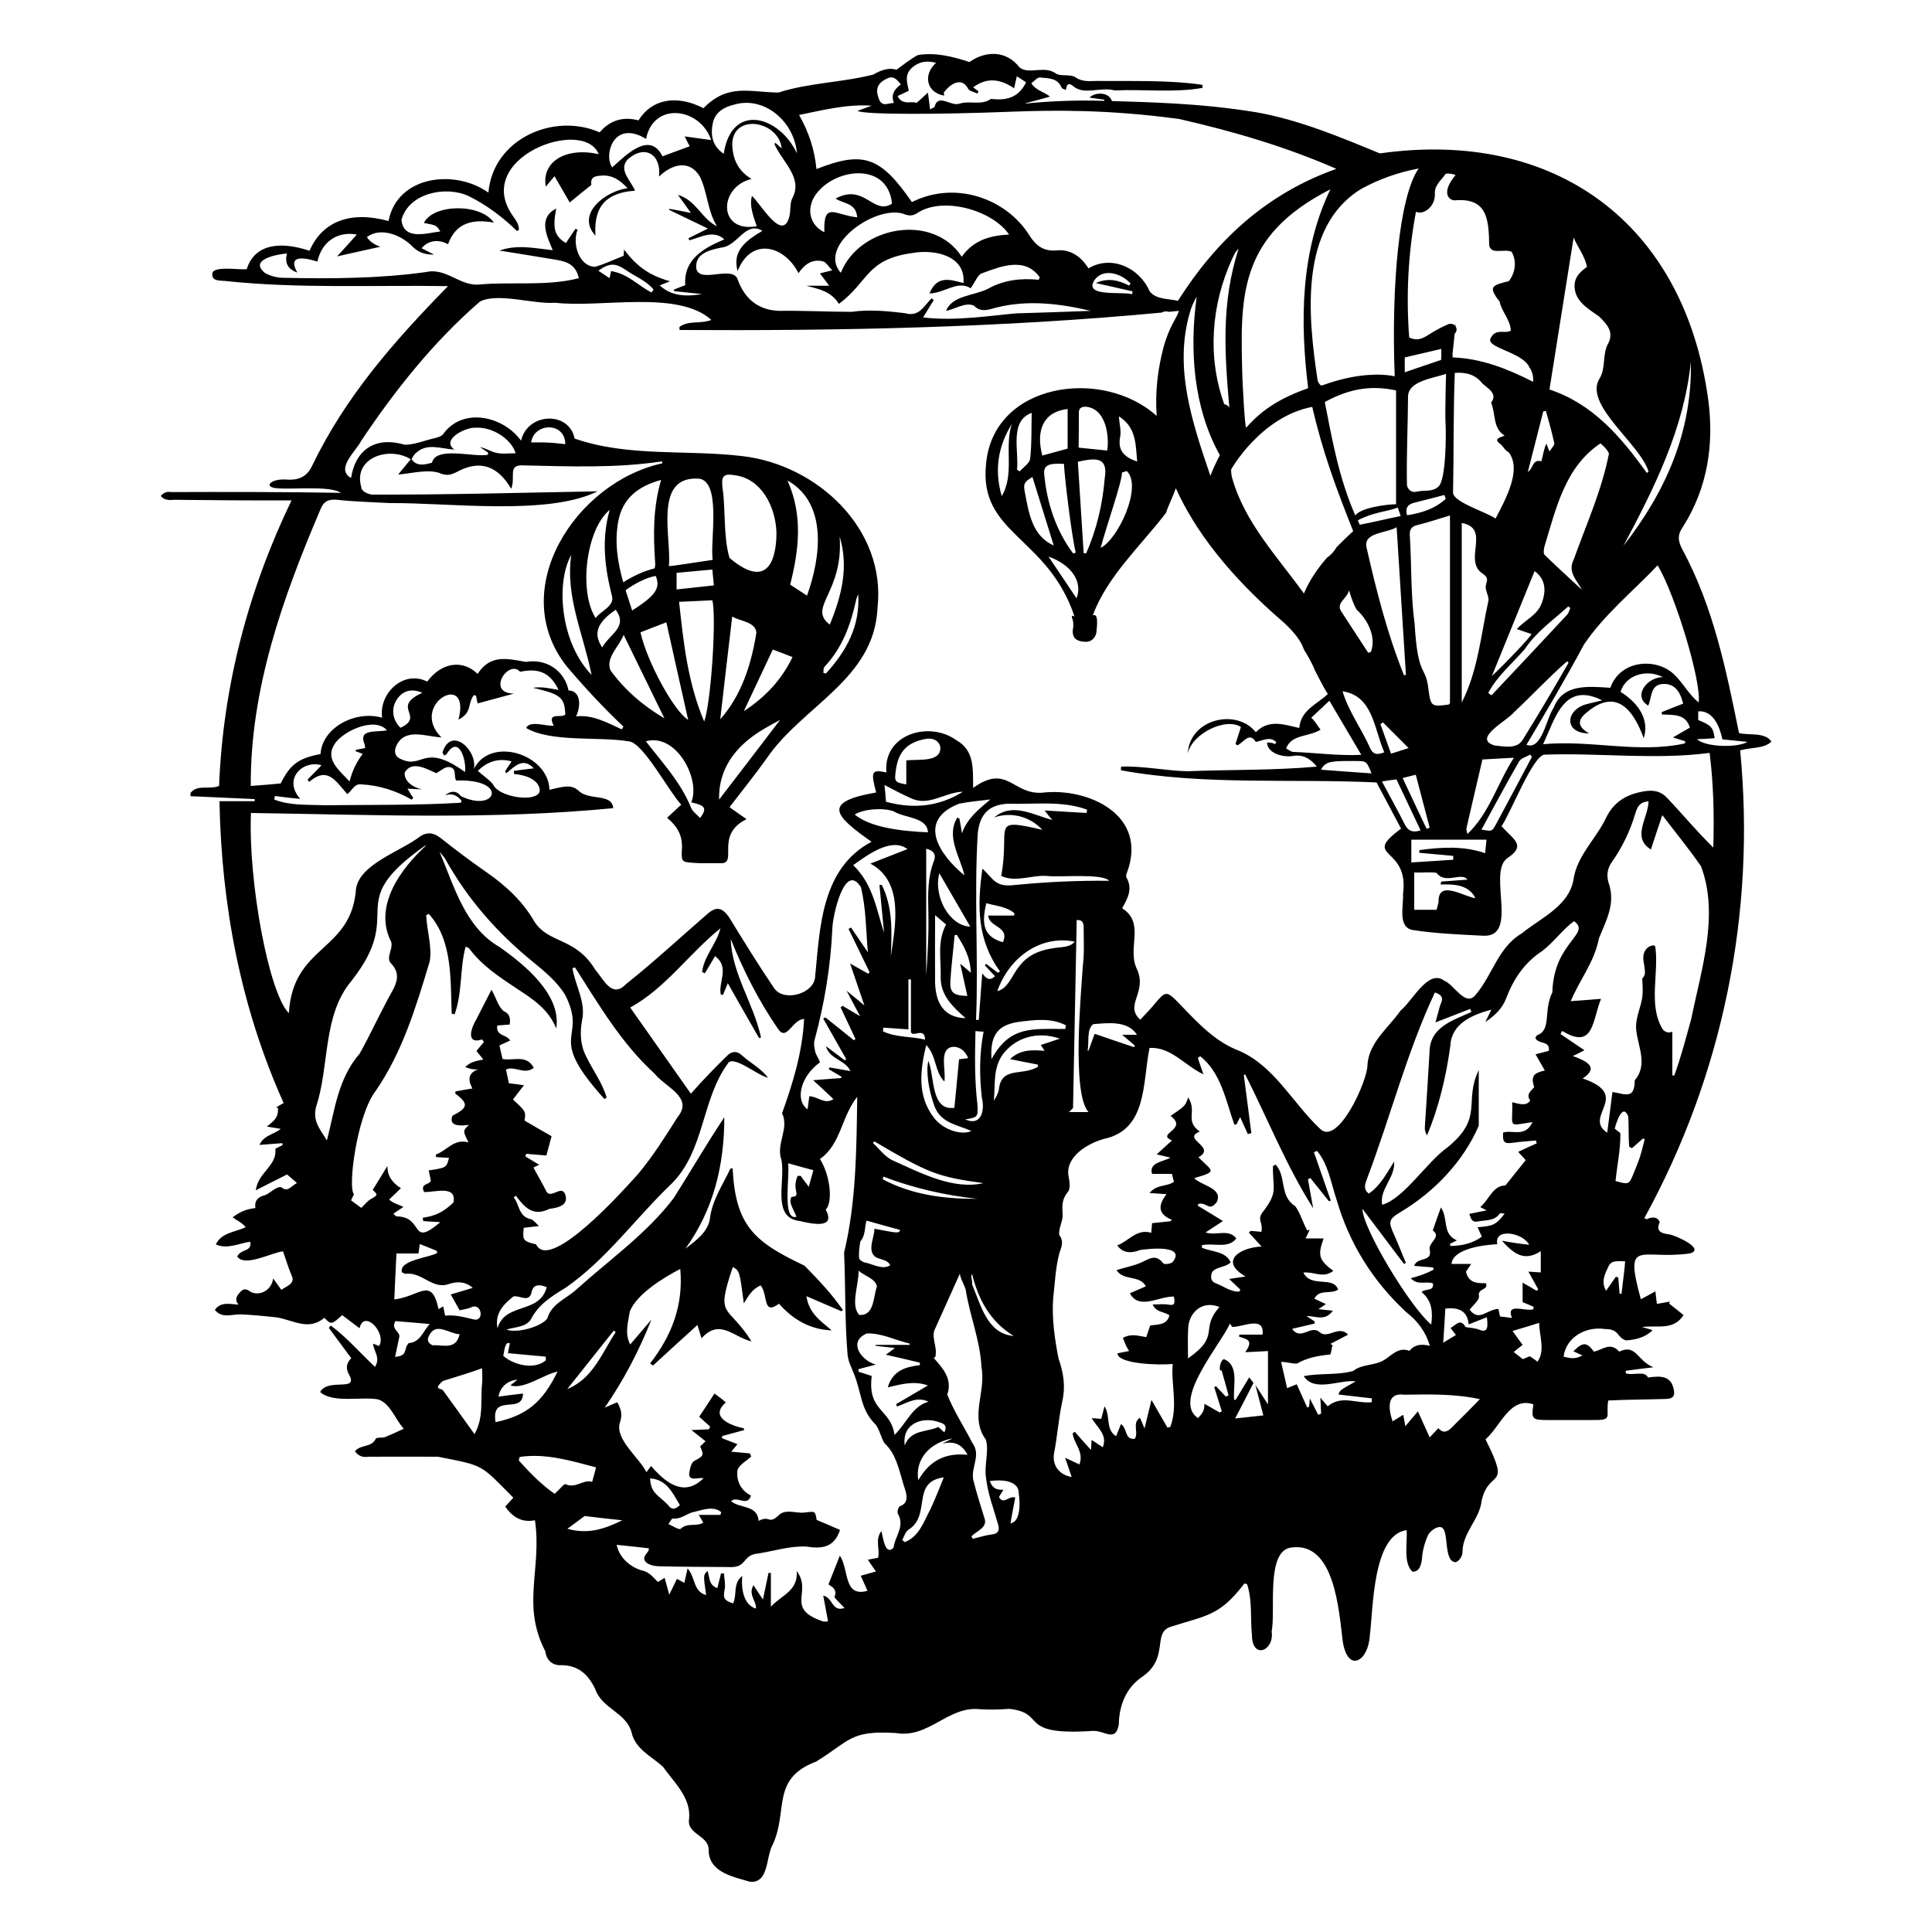 <?xml version="1.0" encoding="utf-8"?>
<!-- Generator: Adobe Illustrator 26.0.1, SVG Export Plug-In . SVG Version: 6.00 Build 0)  -->
<svg version="1.1" id="Слой_1" xmlns="http://www.w3.org/2000/svg" xmlns:xlink="http://www.w3.org/1999/xlink" x="0px" y="0px"
	 viewBox="0 0 1000 1000" style="enable-background:new 0 0 1000 1000;" xml:space="preserve">
<path d="M900.7,388.4c5.8-1.7,11.9-0.7,16.2-4.5c-3.3-5.2-12.1-3.1-16.8-4.5c-6.7-33-13.3-65.3-29.3-95c-2.6-4.8-2.4-8,0.4-11.9
	c12.8-20.3,16.1-43,12.9-66.2C871.6,116,805.4,66.5,714.2,79.4c-20.8-8.6-41.9-17.4-64-21.3c-30.5-5-58.8-5.2-74.6-5.8
	c0-0.1-0.1-0.2-0.2-0.3c-1.5-4.2-8.3-4.6-11.5-1.5c2.4,0.4,5.1,0.7,7.7,1.1c0,0.2,0,0.4,0,0.6c-13.5-0.4-27.1,0-40.7,1.4
	c0-0.1,0-0.1,0-0.2c4.2-1.1,8.4-2.2,12.6-3.4c-3.4-2.7-7.3-3.1-9.7-6.9c1.5-1.1,3.1-3.1,4.5-3c4.2,0.5,9.1,0.1,11.2,5.3
	c0.2,0.5,1.3,0.7,2.2,1.2c0.4-3.2,1.5-4,3.9-1.9c5.8,4.7,13.9,0.1,21.4,2.1c15.1-0.7,30.6,1.3,45.4-1.3c0-0.5,0-1,0-1.6
	c-18-2.6-36.6-1.8-54.9-2c-4.1,0.1-7.6,0.5-11.2-2.1c-2.5-1.4-6.7-0.3-9.4-1.5c-6.2-4.8-13.9,0.5-19.1-3.3c-7.1-9.3-18-8.6-26-2.9
	c-9-2.9-17.6-5.1-26.7-3.6c-3.7,1.9-6.9,4.6-11.1,7.6c-3.5-1.2-7.8,0-12,2.5c-16,4.1-33.2,4.2-49.1,9.3c-15.4-0.2-26.1-4.8-38.8,8.1
	c-13.9-7.2-26.9-4.7-33.6,6.3c-8-2.1-14.8-0.1-20.1,6.2c-24-10.5-55.3,3.6-57.6,31.2c-17.4-12.4-47.2-8.8-51.7,14.7
	c-19.7-5.4-34.2,0.1-40.9,15.4c-13.7-4.6-28.1-4.4-32.5,9.5c-3.4,0.6-18.3-2.1-17.8,2.7c-0.2,3.5,3.9,3.2,6.3,3.4
	c38.5,4.1,77,2.1,115.7,2.7c-27.9,28.5-53.1,57.1-70.4,93.1c-2.9,6.2-7.9,7.5-13.7,7c-6.5-0.4-10.6,2.8-6.8,4.1
	c5.4,1.8,29.4-1.5,35.4,2.8c-25.8-0.5-62-0.5-87.8-0.4c-2.2-0.4-3.9,0.3-5.4,2c1.9,2.3,4.3,2.2,7,2c20.4,0.2,40,0.4,60.7,0.3
	c-22.5,46.6-35.5,96.5-37.5,147.8c-5.2,2.1-11-1-14.8,3.6c0,0.5,0,1.1,0,1.7c11,0.5,22.1,1,33.2,1.5c0,0.4,0,0.7,0,1.1h-18.2
	c1,54,11,106.8,33.2,156.2c-1.5,0.9-2.7,1.6-3.9,2.3c0.4,0.1,0.7,0.2,1,0.3c0.2,4.9-1.7,6.4-5.8,9.6c3.2,0.5,5,0.8,7.2,1.2
	c-3.7,3-8.7,3.2-11,8.3c4.4-0.3,8.1-0.6,11.8-0.9c0.1,0.3,0.1,0.7,0.2,1c-1.2,0.6-2.5,1.2-3.8,1.9c1.1,8.8-9,12.2-10.1,21.5
	c5.8-3,10.6-5.4,16.2-8.2c1.2,1.1,2.9,2.5,5.1,4.4c-3.5,2-4.8,4.9-8.1,2.2c-2.3-0.7-6.1,3.3-8.4,4.1c-3.9,0.9-5.6,3.1-5,6.7
	c-4.8,0.5-8.1,2-11.8,4.8c2.7,1.9,4.4,2.4,6.8,5.1c-6,2.7-12.5,2.8-15.5,8.9c5.9,2.7,11.7-0.5,17.8-1.4c1.1,5.4-4.8,3.5-6.7,7.7
	c3.9,5.6,17.8-2.1,23.7-2.7c1.6,4.6,2.8,8.6,4.4,12.4c2.2,4.3-2.7,5.7-5.3,7.5c-1.4-1.9-2.5-3.5-4.2-5.9c-0.7,5.7-6.4,9.3-11.4,7.1
	c-1.7-1.1-3.4-2.4-5.3-0.4c-2,2-3.6,4.2-1.2,6.9c-4.7-0.3-9.1-1.7-12.3,2.7c3.7,4.5,8.4,2.3,13.3,2.3c6.3,0.3,12.6,0.9,18.9,1.6
	c8.9,1.6,16.3,7,24.5,0.2c3.5,3.6,3.8,3.6,9.2-1.4c2.8,2.1,5.7,4.3,9,6.8c2.3-10.1,14.2,2.5,10.1,9.2c-1-0.4-1.9-0.8-3.1-1.2
	c0.3,4,4,7.1,1,12c-7.9-7.4-14.5-15.2-22.9-21.4c-0.3,0.4-0.7,0.8-1,1.2c3.8,5.2,7.6,10.3,11.6,15.7c-2.9,2.9-2.8,5.8-0.8,9.1
	c4,8.3-11.1,1-15.3,8.4c6.6,5.9,21,2.3,29.9,3.8c6.5,2,8.9,10.4,13.4,15.2c-3.2,1.5-6.4,3-9.6,4.3c-1.6,0.6-4.4,0-4.9,0.9
	c-2.4,4.8-7.7,2.7-10.8,6.5c1.9,2.4,4,3.3,7,2.8c12,0,24-0.1,36,0c24.5,4.8,21.7,3.9,39,21.2c-1.7,1.9-2.9,3.2-4.2,4.6
	c3.8,5.4,8.4,8.4,15.4,7.1c3.7,25.4-7.2,43.7,5.4,67.9c0.4,4.2,3.5,7.2,7.7,7.1c9.2-0.2,14.5,4.8,18.1,12.4
	c3.5,10.2,16,12,18.8,22.4c1.9,8.6,10.2,12.3,16.2,17.7c5.8,8.2,14.5,15.9,13.6,26.8c-1.6,8.6,10.6,8.5,10.1,16.8
	c0.4,11.2,12.7,13.4,21.4,16c9.7,0.9,8.3-12.7,11.5-18.7c8.6-17.7-1.1-34.5,22.7-43.5c17.8-10.9,17.4-16.2,41.2-14.8
	c17.2,3,27.1-14.2,43.7-12.3c5,0.3,10,0.2,15-0.2c20.1,2.1,3.6,14.1,43.5,11.4c6-0.2,11.7,6.1,13.3-3.4c0.1-9.4,3.6-18.5,11.4-24.1
	c15.3-10,5.5-23.3,15.5-26.4c18.8-6,25.3-5.6,38.1-22.4c0.5,0.1,0.9,0.2,1.4,0.4c2.8,8.5,1.6,17.6,2.5,26.3
	c0.1,12.9,11.7,8.2,10.2-1.9c2.2-10.7-3.2-41.8,10.2-43.4c22.5-3.2,24.6,32.9,26.6,48.5c2.5,16.6,13.2,10.6,14-2.8
	c1.8-13.8,1.4-52.4,19.1-54.7c0.4,6.7-1.9,17,3,21.5c3.6,0.1,4.4-3.3,4.9-6.4c0.2-4.4,1.5-9,3.3-12.8c1.1-1.9,4.1-4.1,6.1-3.9
	c5.2,0.2,1.2,17.8,8,18.2c1.9-0.5,3.6-3.2,3.6-5.3c0-10.1,8.9-16.9,9.9-26.6c3.9-16.9,15.5-4.9,2-31.7c7.5-6.3,12.6-22.4,24.8-18.1
	c-1.2,7.5-0.6,8.1,6.9,8.1c7.8,0,15.7,0,23.5,0c11.2,0.2,6.9-1.6,8.3-10.1c9.8-0.5,19.8-0.5,29.7-0.8c2.5-0.1,4.8-0.5,4.4-3.9
	c-1.1-8.4-7-8.1-13.5-7.2c-1.7-3.8-7.8-0.8-11.5-2.2c0-0.4,0-0.8,0-1.3c4.5-0.6,9-1.2,14.3-1.8c-8.5-3.4-8.9-12.3-17.7-8.1
	c-4.6-5.3-8.8-0.8-13.1,0c-3.7-5-5.7-5.1-10.6-0.2c1.3,0.6,2.5,1.2,4.7,2.2c-4,2-6,1.5-9.8,0.6c1.3-10.1,11.5-15.8,21.4-14.3
	c7.8,0,6,4.5,11,5.9c4.9-0.4,9.7-1.4,13.7-5.3c-2.2-0.7-3.9-1.2-5.5-1.6c7.7-1.2,16.1,2.1,21.5-6.2c-2.6-2.1-5-4.1-7.5-6
	c0.2-0.3,0.3-0.7,0.5-1c-2.1,0.4-4.1,0.7-6.8,1.2c-0.2-1.9-0.5-3.8-0.8-6.5c-2.7,1.5-5,2.8-7.5,4.1c-8.8-32.2-0.3-20.2,25.2-23.7
	c8.8-2.2-7.4-9.5-10.6-9.9c-2.8-0.4-7.4-1-4.8-6.3c-1.1-2.9-4-2.9-6.8-1.5c-0.4-0.2-0.8-0.4-1.2-0.6
	C891.7,556.6,908.9,472.3,900.7,388.4z M879.2,363.6c-5.4-4.5-8.1-10.3-13.1-14.9c-9-8.2-27.4-7.3-32.6,7.3
	c-11.1-0.7-24.5-2.3-29.3,10.3c-3.7,5-6.1,22.3-14.1,19.2c10.2-17.2,20.3-34.2,29.7-51.8c10.4-15.5,25.4-27.6,38.2-41.1
	C867,307.6,880.8,352.9,879.2,363.6z M872.3,383.7l-0.2,1.1c-24.1,5.3-48.4-1.9-73.4,0.4c6.4-13.6,10.8-32.6,30.6-22.7
	c-3.5,0.9-5.7,1.3-8.9,2.2c-10.5,3.5-10.5,15,2.1,14.9c-5.9-3.4-6.4-6.8-0.9-11.1c15-12.4,23.8-1.2,29.2,13.6
	c2.8-8.9-1.7-17.5-12-24c2.4-8.3,12.9-12.2,22-7.6c-7.8-0.3-16.1,9.6-7.7,14.7c2.1-4.3,0.8-11.1,8.2-11.2c5,0,8.2,3.2,9.9,10.2
	c-3.7,1.4-7.4,2.9-11.1,4.4c0,0.4,0.1,0.8,0.1,1.2c5.7,0.4,12.1-0.7,14.5,6.8c-2.8,1.6-5.6,3.2-8.8,5.1
	C868.2,382.4,870.3,383.1,872.3,383.7z M763.7,464.9c-5.5-0.6-18.6-9.4-19.1,0.9c0.1,1.6-0.6,3.2-1,5.1h-11.6v-19.3
	c4,0.2,8-0.4,11.6,0.2c4.4,6.2,13-0.7,15.9,3.5c-4.5,0.3-9,0.7-13.5,1c-0.1,0.5-0.3,1-0.4,1.5C753.1,457.6,760.2,458,763.7,464.9z
	 M734.7,440c0,0.5-0.1,1-0.1,1.4c5.9,0.5,11.7,1.1,17.6,1.6c0,0.6,0,1.3,0,2c-7.1,0.5-14.1,0.9-21.7,1.4v-11.8h38.9
	c-0.3,2.9-0.5,4.9-0.7,7C757.3,437.7,746,438.5,734.7,440z M680,372.8c-0.4-0.4-0.8-0.9-1.3-1.3c3-2.8,5.9-5.5,9.4-8.8
	c5.8,9.9,11,18.6,16.5,28c-11.8,0.6-23.5-1.1-35.3-1.5c-1.2-0.1-2.4-1.2-3.6-1.8c2.7-7.4,11.7-5.9,17.8-9.7
	C682.1,375.7,681.1,374.2,680,372.8z M636.3,210.9c-0.6-0.8-1.6-1.7-2.6-1.6c-8.9-24.6-6.8-51.7,4.1-75.4c1.2-2.3,1.1-3,3.3-5.2
	C632.1,156.7,633.8,182.3,636.3,210.9z M631.4,235.6c-1.8,3.4-3.5,7-4.9,10.7c-9.2-27.1-19.1-55.8-10.6-84.6c0.7-2.8,2-5.5,3.5-8.1
	C615.6,181.2,617.7,211.1,631.4,235.6z M679.2,210.6c5.6,24,12.3,41.9,21.2,64.3c-2.9,2.7-5.7,5.4-8.5,8.2c-0.7,1.2-1.5,2.3-2.5,3.4
	c-0.8,0.8-1.7,1.6-2.6,2.2c-4.8,5.5-9,11.6-11.9,18.5c-13.8-19.2-30.7-36.7-37.2-60c-0.4-1.6-0.4-2.4-0.5-4.1
	C637.1,243.1,652.5,215.7,679.2,210.6z M677.1,200.9c-13.8,5-23.2,10.4-32.1,20.5c-0.8-1.6-1.7-21.4-1.9-24.8
	c-1.2-42.4-2.8-74,45.5-98.6C673,130.3,672.9,167,677.1,200.9z M729.1,387.2c-3.7,1.2-6,1.9-9.1,2.9c-1.9-5.2-3.7-10.3-5.5-15.3
	c0.4-0.3,0.8-0.6,1.3-0.9C720,378.1,724.2,382.3,729.1,387.2z M732,260.2c5.2-1.3,10.4-2.6,15.6-4c0.2,0.7,0.5,1.3,0.7,2
	c-5.5,5.1-12.4,7.3-20,8.5C727.3,263.2,728.4,261.1,732,260.2z M732.8,401c2.4,9.2,4.8,18.3,7.2,27.4c-0.5,0.2-1,0.4-1.6,0.6
	c-4.1-8.6-8.2-17.3-12.4-26.3C728.4,402.1,730.3,401.6,732.8,401z M739.4,357.1c-1.4-13.4-5.5-5.4-7.2-34.3
	c-2.1-15.4-1.5-30.5-2.5-45.8c-0.1-3,0.8-4.4,3.8-5.2c5.6-1.4,11.1-3.2,17-5v97.2c-0.4,0.4-0.5,0.6-0.7,0.7
	C741,365.8,740.6,365.8,739.4,357.1z M748.2,218.8c0.4,6.3,0.2,29.2-3.5,32.9c-3.2,3.2-7.6,1.8-11.5,2.8c-3,0.8-5.5-2-4.9-4.8
	c0,0,0,0-0.1,0c-0.2-15.4,0.5-29.3,0.6-44.5c0.1-8,13-9.4,19.7-11.7C748.4,193.9,747.9,215.7,748.2,218.8z M745.9,186.3
	c-6.3,2.1-12.4,4.2-18.8,6.4V185c6.3-1.5,12.5-2.9,18.9-4.4C746,182.5,746.1,184.4,745.9,186.3z M727.7,349.3
	c-0.3,0.1-0.6,0.1-1,0.2c-8.7-21.6-14.3-43.8-19.4-66.2c-1.7-7.8,10.2-7.2,15.6-10.4C724.5,298.7,726.1,324,727.7,349.3z
	 M702.9,316.2c5.2,5.1,9.5,13.6,6.7,21.2c-0.5,0.2-0.9,0.3-1.4,0.5c-4.5-6.9-9-13.8-13.5-20.7c-3.8-5,2-6.6,3.6-11.6
	C699.2,309.1,701.7,315.8,702.9,316.2z M703.8,271.6c-0.2-0.6-0.8-1.7-1-2.3c8.2-4.3,15-4.4,20.7-6.6c0.4,1.2,0.8,2.5,1.5,4.4
	C717.4,268.6,711.3,270.2,703.8,271.6z M722.6,261c-4.5,0-18.3,1.7-21.1,5.8c-8.7-20-11.9-39.1-15.8-58.7c10.9-6,22.6-9.2,36.9-6
	V261z M691.2,394.1c3.5-0.3,7-0.2,10.5-0.2c5.6,0,5.6,0,8.2,6.4c-8.9-0.6-17.2-1.2-26.1-1.9C685.4,394.8,688.4,394.4,691.2,394.1z
	 M709.3,387.5c-4.4-10.1-11.3-19.2-14.4-29.7c15.9,2.4,16.3,19.6,21.6,31.6C713.3,390.6,711,390.9,709.3,387.5z M722.8,403.4
	c4.1,8.6,8.2,17.3,12.5,26.4c-3.8,1.2-6.3,0.6-8.2-3.1c-3.7-7.4-7.7-14.5-11.8-22.2C718.1,404,720.2,403.7,722.8,403.4z
	 M778.8,225.5c-3.3,1.1-5.5,1.9-2.4,4.2c1.7,1.2,2.3,3.3,4.5,4.4c6.9,9-1.5,24.1-6.8,34.3c-4.6-3.3-21.7-8.4-22-13.3
	c0.4-20.7,0.1-41.4,0.9-62.1c5.8-0.4,10.6,0.8,14.2,5.4c2.9,2.7,8.2,5.3,4.6,10C774.3,214.7,772.6,221.6,778.8,225.5z M818.8,305.3
	c-6.6-6.2-13.1-12-19.3-18.1c-0.8-0.7-0.4-2.9-0.1-4.3c6-19.7,10.7-41.3,29-53.4c1.3,1.2,3.1,2.5,4.4,5.2
	c-3.7,19.1-11.7,36.6-18.2,54.8C811.3,296,815.9,299.9,818.8,305.3z M767.4,296.9c4.7,3.2,0.5,4.7,1.9,8.8c0.4,1.7,1.4,3.6,1.1,5.2
	c-3.9,17.7-5.4,36.3-13.8,52.7v-92.9C772,273.5,757,290.1,767.4,296.9z M759,428.8c2.7-11.8,5.5-23.5,8.3-35.7
	c5.3-0.3,10.7-0.6,16.3-0.9c-8.5,13.1-12.7,28.8-24.1,39.5C759.1,429.7,758.9,429.2,759,428.8z M773.8,385.9
	c-12.4-3.5,6.8-13.1,10-17.4c9.2-8.6,17.8-17.9,27.3-26.2c0.3,0.2,0.5,0.5,0.8,0.7c-7.7,13.5-15.6,26.8-23.8,40
	C785,387.9,778.6,386.3,773.8,385.9z M811.2,318.1c-13,14-26.1,27.9-39.2,41.8c-0.5-0.4-1.1-0.8-1.7-1.2c4.7-8.9,12.5-15.3,19-22.8
	c5.7-8.7,14.7-15,22.4-22l1.1,0.8C812.3,315.8,812,317.2,811.2,318.1z M797.9,312.4c-2.3,6.1-8.3,8.3-12.8,13.2
	c2.9,1,5.2,1.8,7.6,2.6c-0.4,1.4-13.8,15.5-20.5,21.7c7.4-18.1,14.7-36.2,22.1-54.3C799.8,299.6,800.6,305.5,797.9,312.4z
	 M766.8,429.4c6.5-11.9,12.8-23.7,19.5-35.3c1-1.7,3.8-2.4,5.7-3.5l0.9,1.2c-6.1,11.5-12.2,23-18.4,34.5
	C772.3,430.4,772.3,430.4,766.8,429.4z M840.3,282.5c16.1-30.2,31.3-60.6,34.9-95.3C875.9,223.5,862.2,254.5,840.3,282.5z
	 M814.5,123c2.2,5.1,5.8,9.5,6.9,15.1c-3.5,2.6-4.5,4.1-4.8,4.6c-2,2.8-2,6.5-0.8,9.7c1.4,3.5,4.3,6,7.3,8.2
	c1.5,1.1,3.1,2.2,4.7,3.3c3.9,3.9,7.5,7.6,4.8,13.5c-3.5,5.8-1.2,12.7-4.6,18.4c-8.7,13.5,20.9,33.8,25.3,48.3
	c-0.3,0.2-0.6,0.5-0.9,0.7C839,226.1,824.4,209,802,201.6C806.2,175.2,810.3,149.4,814.5,123z M800.2,212.8c1.5,5.5,3.1,11,4.3,16.6
	c0.2,1-1.3,2.4-2.5,4.3c-0.8-2-1.1-2.8-1.6-4.1c-1.4,3-1.7,6.1-2.6,9.2c-4.6-1.4-4.1,3.6-7,5.5c2.8-10.9,5.4-21.1,8-31.4
	C799.2,212.8,799.7,212.8,800.2,212.8z M742.7,100.7c-0.5-4.8,3.4-7.4,5.6-10.8c1.6-0.2,3.3,0,5.1,0.7c-8,9.6-3,13.1-0.6,13.1
	c16.8-1.5,17.8,9.4,18,23.1c0.8,5.3,7.5,1.8,11.6,3.5c2.7,4.8,2.1,10.6-1.4,15.2c-8.5,2.2-11.1,2.6-4.8,10.6c1,5.1,5.6,9.5,5.8,15
	c-2.8,1.9-7.5-1.3-10.2,3.5c-3.9,5.5,15.9,7.1,19.9,15.6c-0.1,0-0.3,0.1-0.4,0.1c0.2,0.1,0.4,0.2,0.6,0.2c1.2,2,1.9,4.4,1.6,7.1
	c-12.9-6.5-26.1-12-41.6-12.6c0-0.5,0-1.1-0.1-1.6c0.4-3.6,0.8-7.1,1.1-10.5c0.1-0.1,0.1-0.2,0.2-0.3c1.1-1.3,1-2.8,0.2-3.8
	c0-0.3,0.1-0.7,0.1-1c-0.2,0.2-0.3,0.4-0.5,0.6c-0.8-0.8-2.1-1.1-3.5-0.5c-3.4,1.5-6.6,3.2-9.7,5.2c-4,2.6-6.4,3.3-10.3,1.6
	c-1.6-21-0.7-42.9,3.5-65.1C736.8,111.4,742.7,107.1,742.7,100.7z M704.7,97.7c9-4.9,18.6-8.4,29.6-10.5
	c-10.2,14.6-14.2,61-12.4,107.6c0,0-14.3-3.9-37.6,4.7c-0.9,0.3-2.1-1.6-2.3-2.6C677.1,164.3,672.1,117.5,704.7,97.7z M472.1,35
	c3.5-3,7.2-3.8,12.4-2.5c-6.9,6.2-5,15.4,4.2,17c-0.1-0.5-0.1-1-0.2-1.6c3.1-4.2,9.1-8.5,12.6-2c0.6,1.3,3.1,1.7,4.8,2.5
	c0.2-0.4,0.4-0.7,0.6-1.1c-0.8-0.6-1.7-1.3-2.8-2.1c7-5.2,13.9-4.5,21.2,0.5c0.5-2.4,0.9-3.9,1.4-6.2c1.8,1.1,3.3,2.1,4.8,3.1
	c-4,8.1-10.2,9.5-18.2,8.6c-4.9,3.5-10.8,0.8-16.1,2.4c-4.6,1.8-11.2-5.6-13.1,1.7c-0.1,0.3-0.8,0.5-2.3,1.3
	c-0.4-2.9-0.6-5.1-1.1-8.7c-2.2,2.1-3.9,3.6-5.9,5.4c-2.6-1.3-7.3,1.6-9.8-3.6c2.1-1,3.8-1.8,5.8-2.7C469.6,43,467.9,38.7,472.1,35z
	 M457.7,41.4c3.8-2.2,5.3-1.9,8.6,2.3c-3.3,2.4-5.3,5.2-3.6,9.6c-3.1,0-6.1,2.3-7.8-2.1C453.1,46.7,454,43.6,457.7,41.4z
	 M451.2,54.7c-2.3,0.8-4.5,1.6-7.4,2.7c3.6,2,42.2,1.9,80.2,0.4c21.2-0.8,49.7-1.2,86.4,3.8c27.6,6.3,54.8,14.2,81.3,25.8
	c-36.4,12.9-62.3,37.2-82,68.3c-5.2-1.2-11.4-0.6-14.7-5c-5.2-12.1-19.8-18.9-31.6-11.8c-3.9-6.2-9.5-10-16.3-9.3
	c-7.1,0.7-11.1-2.7-14.3-7.8c-12-19.1-38.3-28.5-60.8-17.2c-16.4-23.7-25.2-26.6-49.4-17.1c-1-10.1-3.9-19-9-28
	C426,57,438.3,53.8,451.2,54.7z M586.2,150.8l-0.2,1.5c-4.8-1.6-25.9,1.8-19.3-7.6c4.5-6,13.9-3.2,18.5,2.1c-0.3,0.3-0.5,0.7-0.8,1
	c-5.3-2.7-10.8-4.2-17.2-1.3C573.9,148,580.1,149.4,586.2,150.8z M426.7,120.2c-7.2-3.4-9.4-11.3-5.2-18.4
	c9.1-14.7,38-18.8,40.2,3.6c-9.7,6.3-14.3-10.8-29.2-2.6c4.5,2.9,10.5,2.1,11.2,9.7C432.2,111.3,426.1,103.9,426.7,120.2z
	 M468.7,111.1c2.5,0.7,4.1,0.5,6.2-0.9c13.3-8.7,38.8-1.4,47.4,11.2c-9.7,0.5-18.4,2.8-24.5,11.5c-14.8-22.9-53-15.9-62.6,8.3
	C422.5,127,454.8,104.8,468.7,111.1z M426,135.3c1.6,0.4,2.7,2.6,4.8,4.6c-2.8,0.7-4.4,1.1-6.4,1.6c1.6,2.1,3.1,4.1,4.8,6.4h-11.8
	c6.4,1.7,12.9,2.9,16.8,9.4c15.7-11.7,14-23.2,38.5-26.4c10.9-1.9,27.2,1.3,26,15.6c-6.7-1.7-13.7-4.3-17.6,5.4
	c8-0.2,14.5-7,21.3-2.7c2.3-3.1,3.7-7.2,6-7.8c9.6-3.5,22.2-8.7,29.8,2.2c-0.2,0.4-0.4,0.8-0.6,1.2c-9.5-0.9-18.1,0.1-26.5,4.8
	c-6.8,3.4-18.5,3.4-21.4,11.3c4.5-0.8,10-4.7,14.4-2.7c3.7,3.8,7.7,2,11.6,1c16.2-4.1,32.8-2.1,48.9,1.7
	c-12.7,0.5-25.4,0.9-38.6,1.3c-11.5,0.9-31.2,4.2-48.2,2.1c2.3-3.7,3.9-6.4,5.5-9c-0.4-0.3-0.8-0.6-1.1-0.9
	c-4.2,4.2-6.5,9.8-13.8,7.7c-9-1.1-18.4-2-27.6-0.7c-12.3,0-25.2-0.7-37.6-0.5c-10.7-0.4-17.7-6.2-21.3-16
	c-2.3-8.1-19.8,2.2-21.5-5.9c-0.9-7.9,7.2-9.7,13.2-10.9c8.3-0.9,12.3-13.9,21-8.6c-7.7,4.6-15.9,9.9-12.8,20.8
	c7-17.8,24.2-13.3,31.5,1.1C416.5,136.7,420.5,133.9,426,135.3z M379,74.6c0.4-16.3,24.1-12,25.6,2.2c-1.3-1.2-2.3-2-3.2-2.8
	c-0.2,0.1-0.4,0.3-0.6,0.4c3.7,9,14.8,17.3,9.5,27.8c-1.5,2.6-1,6.2-1.6,9.3c-3.3,14.8-15-6.1-19.5-10.1c-1.4,5,0.6,10.2,2.5,15.7
	c-20.2,3.6-19.9-20.3-2.7-24.5C381.7,88.3,379.2,81.9,379,74.6z M369,63.5c1.3-5.7,6.1-8.2,11.2-9.4c15.2-4.4,30.9,8.5,32.3,25.3
	c-9.1-19.5-33.9-26.6-37.9,0.2C368.4,75.4,367.7,69.5,369,63.5z M318.7,71.7c3.6-3.8,9.2-3.8,15.7,0.2c3.8-19.5,28-16.3,33.7,0.6
	c-4.6-0.6-8.9-1.2-13.7-1.9c1.1,2.3,1.9,3.9,2.6,5.1c-4.7,1.7-9.2,3.4-14.1,5.2c-6.6-13.3-18.8-0.7-26,5.7
	C314.2,83.1,315,75.5,318.7,71.7z M220.6,140.8c-24.4,3.4-49.1,3.5-73.8,3c-3.2,0-6.7-0.9-9.5-2.4c-8.7-6.9,5.4-9.7,11.2-10.2
	c-1.2,5.1,0.5,8.1,5.4,9.9c-5.6-9.9,4.6-7.5,10.4-5.7c2.1-10.1,10.3-15.9,20.4-14c-3.5,3.9-6.8,7.6-10.2,11.3
	c7.9-1.8,15.3-3.4,22.4-5c-2.1-0.6-5.6-2.5-7-5c7.1-5.3,17.5-1.1,23.2,4.5c3.1,3.2,6.2,4.6,11.6,4.6c-2.8-1.4-4.6-2.4-6.5-3.3
	c3.3-4,8.6-4.9,13.7-2.1c4.1-11.3,12.9-13.1,23.7-11.2c-6.9-10.1-31.4-9.7-36.2,0.2c6.5,1.2,6.5,1.2,8.5,4.4c-7,0.8-19,4.9-20.1-6
	c3.8-14,23-17.8,34.8-12.3c9.1,4.5,17.7,10.9,25,18.1c0.3-0.2,0.7-0.5,1-0.7c0-2.7-1.4-4.7-2.9-6.8c-21.9-30.2,36.3-51.9,44.2-32.3
	c-16.9-3.8-29.7,3.8-27.4,16.8c1.5-1.8,2.7-3.2,4.5-5.4c2.9,5,5.6,9.6,7.9,13.6c4.1-3.4,7.6-6.3,11.2-9.1c-0.7-4.1,1.9-4.6,5.1-4.8
	c5.7-0.5,9.9,2.5,13.6,6.5c-11.2,1.5-27,13.2-16.6,24.6c-0.7-11.9,2.5-22.1,20.5-23.3c-2.2-5.3-8.7-10.6-3.9-16.1
	c8.9-8.1,17.6-2.7,16.3,8.8c6.6-6.4,15.8-9.1,21.2,0.1c4,8.3,3.8,17.5,8.8,25.6c-7.8-3.6-10.8-13.6-20.2-16.2
	c2.3,3.1,4.2,5.8,6.7,9.3c-4.4-0.9-7.7-1.5-11.1-2.1c0,0.2-0.1,0.3-0.2,0.5c6.8,3.3,13.5,6.5,20.1,9.7c-3.2,1.6-6.6,3.3-10,5
	c0.1,0.4,0.2,0.7,0.4,1.1c6.3-1.8,12.7-5.5,18.1-0.5c-10.6,4.5-21.2,10.3-20.2,23.7c-2.1,0.8-4,1.5-5.9,2.3c0.1,0.3,0.1,0.5,0.1,0.8
	c4.8,0.5,9.6,1,14.4,1.5c-10,1.8-16.9,0.2-21.8-4.5c1.7-0.7,3.3-1.3,5.3-2.1c-10.7-3.1-16.9-7.4-23.8-16.4c-0.1,2-0.2,2.9-0.2,3.2
	c-5.1,2-9.8,4.3-14.8,5.7c-8.3-0.2-12-12-9-19.3c-0.4-0.1-0.8-0.2-1.2-0.3c-1.6,2.4-3.3,4.9-4.9,7.3c-5.9-3.6-7-7.4-5-17.9
	c-9.5,5-5,13.9-1.8,21.6c-9.5-1-18.3-3.1-27.6,0.2c9.4,1.5,18.3,2.9,27.2,4.4c5.9,1,12.1,1.6,13.9,9.9c-16.5,4.2-34,1.8-50.9,3.2
	C238.3,148.6,231.2,138.4,220.6,140.8z M338.3,149.9c-0.4,0.5-0.7,1-1.1,1.5c-7.2-3.8-12.1-9.6-20.9-11.1c-0.3,1.5-0.5,2.4-0.8,3.7
	c-2-1.3-3.9-2.6-5.8-3.9c5.6-4,8.7-4,13.7-0.7C328.4,143,334.4,145.1,338.3,149.9z M129.8,406.8c-0.3-50.2,16.6-97.5,36-143
	c1.6-4.2,4.1-5.6,8.8-5.1c9.1,1,18.3,1.2,27.4,1.7c29.9-0.3,81.6,6.7,107.3-6.1c-38.2,0.7-76.9,1.8-115.3,1.7c-2.1,0.4-7-1.3-7-3.9
	c-4.4-15.1,14.2-21.4,25.6-14.4c-2.2,2.7-4.2,5.1-6.5,7.9c6.9-0.5,14.7-2.8,21-0.9c4,1.8,6.3,1.2,9.9-0.7c12-6.3,20.9-2.4,27.6,9
	c2.5-6.2-2.3-12.8,6.7-12.1c23.9,0.5,47.6,1.5,71.3-2.1c0.1,0.3,0.2,0.7,0.3,1c-44.6,9.6-81.2,65.2-49.5,105.2
	c9.2,10.8,18.9,21.3,29.3,31.1c-0.3,0.5-0.6,0.9-0.9,1.4c-7.5-3.4-15-7.7-23.6-6.7c3.2-7.3,1.3-13.4-3.9-13.4
	c-2.2-10.4-11.5-16.6-22.1-14.8c-10-1.8-18.4-3.9-25,6.2c-7.3-7.2-18.2-6.5-26.1,4c-12.2-6.3-25.2,6.2-23.3,18.7
	c-13.6-4-31,4.9-31.9,18.8c-11.3,2.1-15.7,5.3-20.6,15.2C140.7,406,135.3,406.4,129.8,406.8z M246.2,221.4
	c8.3-0.6,18.4,5.6,20.7,13.2c-3.4,0-6.8,0.5-9.9-0.2c-2.9-0.6-5.5-2.4-8.6-3c1.4,1,2.8,1.9,4.2,2.8c0,0.4,0,0.8-0.1,1.2
	c-7.4,1.4-26.9-4.6-28.9,4.1c-3.8,1-7.7,2.1-10.5-1.7c-0.2-0.2,1.1-2.4,2-3.2c6.1-5.6,12.8-2.3,20.1-1.9
	C227.9,227.5,241.4,220.9,246.2,221.4z M274.9,229c1.6-10.4,17.6-10.7,17.7,0.9c-3-0.3-5.9-0.7-8.8-0.8
	C280.9,228.9,278.1,229,274.9,229z M306.2,349.3c-16.1-16.5-18.7-47.6-10.5-62.1C292.5,308.6,301.9,328,306.2,349.3z M315.6,263.9
	c-4.4,15.1-2.6,29.8,1.1,44.4c1.7,5.4-5.7,7.8-8.4,11.6C299.4,306,303.4,273.8,315.6,263.9z M318.7,315.6c6.5,9-3,12.4-7,19.5
	C306.6,327.6,309.6,321.8,318.7,315.6z M339.1,291.1c0.1,1.3,0,2.3-0.3,3.1c-6.4,1.6-11.1,4.2-13.4,5.5c-1,0.5-1.9,1.1-2.8,1.7
	c-2.9-10.2-4.6-20.6-2.6-31.5c2.2-12,10.4-18.3,22.2-21.5C338,262.6,338.1,276.7,339.1,291.1z M327.2,316c-1.1-3.5-2.3-7-3.4-10.5
	c0.4-0.4,8.3-6.1,15.6-7.4C342.1,304.5,339.1,308.4,327.2,316z M322.8,328.6c7.3,14.9,14.2,29,21.1,43.2
	c-10.9-6.4-20.4-14.5-27.9-24.8C313.3,340.5,320.4,334.8,322.8,328.6z M357.8,415.3c7.3,1.6,8.3,3,4.6,8.1c-1.7-1.8-3.9-3.3-4.7-5.3
	c-5.3-13.2-14.9-23.4-23.4-34.4C349.9,379.2,362.8,403.2,357.8,415.3z M351.5,311.5c6.2-0.3,11.8-0.5,17.2-0.8
	c2.2,8.4-0.6,52.5-4.2,62.8C356,353.4,353.8,332.9,351.5,311.5z M350.2,305.1v-8.6c6.2-0.6,12.2-1.1,18.5-1.7
	c0.3,3.4,0.6,5.8,0.8,8.2C363,303.7,356.9,304.4,350.2,305.1z M368.9,289.8c-6.6,1-12.8,1.9-19.5,2.9c-2.1,0.3-3.2,0.3-3.2,0.3
	c1.5-14.3-8-45.8,14.4-45.3C374.1,247.2,367.3,280.7,368.9,289.8z M356.2,372.6c-7.1-4.2-21.1-29.5-24.7-45.3
	c4.5-1.8,8.8-3.4,13.4-5.2C348.7,339.1,352.4,355.9,356.2,372.6z M207.3,376.7c-3.9-3.7-4.9-9.3-2.4-13.8c2.8-5,7.6-7,13.7-4.3
	C201.9,366.1,220.3,370.6,207.3,376.7z M210.9,408.2c2.7,0.1,4.7,0.3,7.5,0.4c-4.9-1.1-9.4-4.4-8.9-8.8c3.8-6.5,11.9-1.5,16.3,0.4
	c2.4-1.3,4.4-3.2,6.3-3.2c4.8,0.1,2.5,5.4,4.1,7c27.3-1,20.8,17,2.4,8.1c-2.6-3.2-5.3-2.7-8.3-0.5c3.7-1.1,6.2-0.1,8.6,2.9
	c-0.1,0.3-0.3,0.7-0.4,1c-23.5,1.4-47.1,1-70.7,1.3c-8.7-0.4-17.7,0.3-25.9-3c0.1-0.6,0.3-1.2,0.4-1.8c4.4,0.6,8.6,1.1,13.1,1.5
	c-9.2-10.4,1.5-20.3,11-17.4c-2.4,2.5-4.8,5-7.2,7.4c0.3,0.4,0.5,0.8,0.8,1.2c9.3-7.9,13.3-1.2,19.7,6.3c2.1-1,3.6-5.7,7.4-5
	c9.4,0.5,17.9,3.3,26,7.9c0.2-0.3,0.5-0.6,0.8-0.9C213.1,411.9,212.3,410.5,210.9,408.2z M262.1,400.2c4.4-3.6,8.6-8.4,14.2-2.5
	c-3.4,0.4-6.9,0.8-10.3,1.3c0,0.5,0,1,0.1,1.6c4.3,0.5,9.2,1.5,12,5c7.4,10.7-19.3,8.5-22.9,0.4c-2.1-2.6-5.1-4.5-7.9-7
	c4.6-4.5,10.3-6.9,17.5-4.9c-1.3,1.9-2.4,3.6-3.4,5.2C261.6,399.5,261.9,399.9,262.1,400.2z M188.7,385.2c0.2,0.6,0.2,1.3,0.3,2
	c-1.6,0.3-3.2,0.6-4.8,0.9c-0.1,0.2-0.1,0.5-0.2,0.7c1.3,0.5,2.6,1,3.7,1.4c-3.4,4.7-5.2,8.4-6.8,14.3c-5-5.6-12.8-11.2-7.9-19.1
	c4.1-6.9,21-14.7,27.3-7.4C194.8,379.2,185.3,377,188.7,385.2z M163.6,572.9c7.1-21.4,3.2-47.3,18.4-65.3
	c28.7-36.6-5.4-39,37.6-69.6c0.4-0.2,0.8-0.4,1.1-0.5c-13.4,12.2-26.9,31-18.8,48.8c2.8,4.1-3.1,9.4,0.9,12.8c4,4.5,3,8.8,0.4,13.6
	c-6,10.6-11.1,22-17,32.6c-11.3,13-12.9,29.2-17,45C165.7,584.4,161.7,580.5,163.6,572.9z M211.5,695.2c-2.8,3.2-0.2,6.6-7,7.1
	c0.8-3.8,1.5-7.1,2.2-10.4c0.4-2.7-4.6-4-2-8.1c5.6,0.5,11.3,0.9,17.7,1.5C218.7,689.5,217.4,694.8,211.5,695.2z M208,658.5
	c0.6,0.3,1.4,0.9,2.1,0.8c8.7-1,14,8.9,23.1,5c3.7-0.9,7.6-1.1,11.5,2.3c-4.1,1.2-7.8,2.4-11.4,3.4c1.5,2.6,2.8,5,4.6,8.2
	c1.6-0.4,3.9-0.6,5.9-1.5c5.6-2.8,7.1,7.7,1.3,6.2c-4.9-1.1-9.5-2.5-14.7-1.9c-0.2-1.1-0.6-3-1-4.8c-0.8,0.4-1.5,0.9-2.4,1.4
	c-3.7-17.1-9.6-6.6-22.9-5c0.3-7.7,0.7-15.6,1.1-23.8h11.4c0.2-1.6,0.4-3,0.7-4.9c3,1.2,5.9,2.4,8.7,3.5c0.1,0.4,0.2,0.7,0.4,1.1
	C221.8,651.1,206.5,652.2,208,658.5z M223.8,696.3c-2.3-1.2-3.2-2.8-1.3-5.7c3.6-6.1,9.9-0.3,15.4,0
	C236,698.9,229.5,696,223.8,696.3z M249.6,715.3c-1.1,9.6,1,18.1-4,27c-5.9-8.2-11-15.4-16.4-22.8c-1.8-1.1-4.7-0.5,0-4.7
	c8.1-2.5,15-4.6,20.3-6.6C249.6,710.5,249.7,712.9,249.6,715.3z M249.5,538c0.3,0.4,0.7,0.9,1,1.3c-1.2,1.5-2.5,2.9-3.9,4.7
	c1,1.2,2,2.4,3.6,4.4c-4,0.8-6.6,1.2-9.4,3.9c2.3,0.9,4.1,1.4,6.7,1.2c-5.1,1.8-5.5,5.2-3,9.9c-3.2,0.5-6,1-8.7,1.5
	c-0.1,0.4-0.1,0.8-0.2,1.1c7.6,5.6,6.1,7.6-1.4,11.5c-2.3,5.7,4.5,5.3,8.6,4.7c-3.3,3.1-3.3,3.1-0.3,9.1c-7.6-2.1-11.2,4.3-16.9,6.3
	c0,0.4,0.1,0.9,0.1,1.3c2.2,0.1,4.4,0.3,6.7,0.4c-1.3,5.1-1.3,5.1-10.5,6.5c0.4,1.9,0.8,3.7,1.1,5.4c-0.9,2.2-5.7,1.3-3.5,5.8
	c5.5,0.2,17-3.8,15.2,5.4c-5.1,4.9-9.3,7-15.9,7.9c0.1,0.5,0.2,1.1,0.2,1.7c2.6,0.2,5.2,0.4,8.9,0.6c-15.9,13.5-8.2-2.8-22.5-3
	c-0.6,0-1.2-0.9-1.8-1.4c1.9-1.3,3.5-2.4,5.2-3.5c-2.8-1.4-4.8-1.6-7.4-3.8c2.2-2.1,4.2-4,6.1-5.9c-4.4-2.8-7-6.2-7-11.5
	c-2.7,4.5-5.1,8.4-7.6,12.4c2.8,2.6,2.7,2.6-0.9,4.7c-1.9,1.1-3.3,3-5,4.6c-1.4-1-3.3-2.4-5.3-3.9c0.6-1.3,1.2-2.6,1.5-3.2
	c-3.3-3.3,1.5-40.1,10.8-52.8c14.3-20.5,21.3-44.1,28.4-67.6c1.4-7.4-1.5-16.2-1.8-24c0.4-0.2,0.9-0.5,1.3-0.7
	c12.5,13.7,11.2,34.3,11.9,51.7c0.5,0.1,1,0.2,1.5,0.3c4.1-11.2,2.6-23.5,5.7-35c0.9,0.4,1.6,0.5,1.9,1c6.5,8.7,15.4,14.6,24.3,20.5
	c8.2,5.4,16.6,10.6,20.7,20.8c2.8-17.4-16.4-33-29.3-42.1c-17.9-10.3-23.4-31.2-31.1-49.3c1.1,1.2,2.1,2.4,2.8,3.4
	c11.6,21,27.1,38.6,45.6,53.6c6.2,5.1,12.3,10.1,16.6,17c12.2,24.1-10.8,19.4,20.3,53.9c0.4-0.2,0.8-0.4,1.2-0.6
	c-2.1-7.6-7.1-14.1-10.5-21.2c-3.2-6-3.4-12.5-2.2-19c2-9.3-3.5-17.8-5-26.8c0.4-0.2,0.9-0.3,1.3-0.5c12.4,19.4,24,39.3,41.2,55
	c5.5,7,20.3,12.2,12,22.4c-6.4,10.1-12.8,20.3-20.4,29.4c-6.4,7.2-45.8,51.5-52.9,36.6c-6.8-1.7-7.1-2.1-6.4-8.6
	c2.1-0.2,4.3-0.5,7.9-0.9c-1.9-1.7-2.9-3.2-4.1-3.5c-6.7-1.4-5.9-7.6-9-11.3c0.4-0.3,0.7-0.6,1.1-0.9c4.7,6.3,9,10.9,17.4,6.8
	c4.3-0.6,10-1.6,8.2-7.4c-2.1-5.6-7.9,3.4-10.2-2.4c-1.8-3.6-3.9-7.1-6.3-11.6c0.2-0.1,1.4-0.7,3-1.4c-2.8-1.7-5-3-7.2-4.4
	c0.2-0.4,0.3-0.9,0.5-1.3c3.6,0.3,7.3,0.6,10.4,0.9c0.9-3.4,1.7-6.3,2.7-10c-4.2-2.4-9.1-5.2-14-8.1c0.7-4.7,0.7-4.7-6-10.9
	c1.7-2.2,3.5-4.5,5.7-7.4c-3.7-0.5-5.9-0.8-7.8-1c-0.6-2.6-1-4.9-1.5-7.1c4.3-2.2,9.5,3,14.4-0.9c-3.9-7.2-10.7-3.4-16.2-4.6
	c-0.5-2.3-1-4.5-1.6-7c1.9-0.9,3.6-1.6,5.5-2.5c-1.4-3.2-7.6-2.2-6.6-7.8c2.1-0.2,4.1-0.3,6.4-0.5c0.5-3.2,0.1-5.6-3.2-7
	c-3-2.8-3.8-6.9-6.2-11c-2.7,5.3-5.3,10.3-7.8,15.2C242.7,534.2,242.2,540.5,249.5,538z M282.5,702.2c0,0.6,0,1.2,0,1.9
	c-6,5.2-16.8,2.3-22-2.3c0.5-1.9,0.7-7.8,3.4-6.5c-0.4,1.8-0.7,3.5-1,5.1C269.5,701,276,701.6,282.5,702.2z M257.5,687.5
	c-1.5-7.9,3.2-12.4,8.3-16.5c3.2-0.6,8.3,3.6,9.4-2.4c1-4.2,4.3-3.7,7.8-2.4C279.3,680.4,261.4,673.9,257.5,687.5z M256.5,736.1
	c-2.5-15.4,14-3.6,14.2-14.8c-4.4,0.5-8.5,1-12.7,1.6c0.9-4.9,4.5-8.3,9.8-8.8c-1.4,1.1-2.4,2-3.6,3c7,2.2,17-5.6,24.4-7.2
	C280.8,725.9,272.5,732.7,256.5,736.1z M287.1,773.2c-6.7-4.6-12.8-10.8-18.6-17.3l0.5-1.8c13.6-2,26.5,2,39.5,5.4
	c-0.6,2.5-1.2,4.7-2,7.5c-4.5-1.5-8.5,3.7-13.8,1.2C292,767.8,289.5,771.1,287.1,773.2z M293.6,719c8-10.1,16.1-20.2,24.1-30.3
	l1,0.8C311.5,700.3,307.1,713.4,293.6,719z M293.7,791.3c3.6-2.7,6.6-4.9,8.9-6.6c6.6,0.8,12.8,1.5,19.5,2.2
	C312.9,791.4,304.4,794.3,293.7,791.3z M462.5,801.1c-4.4,4.4-5.4-5.3-6.3-8.6c-3.5,4.5-0.6,9.3-1.7,13.8c-1.7,0.3-3.2,0.6-5.3,1
	c1.3,2,2.5,3.7,4.2,6.1c-2.6,0.7-4.9,1.4-7.9,2.2c1.2,2.7,2.4,5.2,3.5,7.8c-12.6,3.5-9.4-11-14.3-18.2c-1.9,4.8-3.8,9.7-5.9,14.9
	c1.8,1.2,4.8,2.6,3.1,6.5c1.2,1.9,3.5,3.7,5.2,5.7c-6.6,2.2-5.9-5.4-11-6.4c0.9,4.5,1.6,8.7,2.5,13.3c-0.5,0-1.9,0.4-3-0.1
	c-19.4-6.7-5-15-13.2-25.9c0.7,10.3-7.7,12.3-13.4,18.4v-17.4c-0.4,0-0.8-0.1-1.2-0.1c-0.9,4.2-1.8,8.4-2.9,13.8
	c-2-3-3.3-4.9-4.9-7.4c-2.9,4.9,1.6,8.2,1.3,12.1c-5.2-1.5-7.9-7.7-7.1-16.9c-5.1,3.9-2.5,9.9-4.8,14.2c-4.8-1.6-5.2-2.8-4.3-7.3
	c0.5-2.6-0.2-5.5-0.4-8.2c-0.5,0-1,0-1.5,0c-0.6,2.4-1.2,4.9-1.9,7.6c-4.6-1.5-3.9-5.7-5.1-8.9c-2.2,2.2-2.2,2.2-0.7,12.5
	c-6.8-1.8-5.5-9.2-9.6-13.8c-0.6,2.7-1.1,4.8-1.7,7.5c-1.2-0.7-2.4-1.3-3.8-2.1c-1.1,2.3-2.2,4.6-4,8.2c-1-3.6-1.6-6-2.4-8.7
	c-1.1,0.7-2.2,1.4-3.5,2.1c-2.6-2.5-4.4-5.3-8.8-6.1c-5.6-1.8-11.2-6.5-12.5-13.1c6.1,0.6,11.3,1.2,16.6,1.8
	c0.6,2.2-4.4,4.2-1.4,7.2c1.4,1.4,4.2,2,6.5,2.1c12,0.3,24,0.3,36,0.4c10.3,0.7,6.8-6.3,15.5-7c8.2-1.3,16.6-4,24.9-3.6
	c7.7,1.2,14.4,0.8,17.5-8.6c-3.7-1.6-7.7-3.4-12.1-5.2c-0.8-4.7-0.8-4.5-6.3-3.8c-4.1,0.5-9-1.8-12.7,0.8c-6.2,6.1-4.8,0.2-11,3.5
	c-0.8-8.5-9.6-6.2-14.3-10.2c3.2-3,8.4,3.2,10.3-2.9c-5.1-2.5-7.9-7.7-6.9-13.5c1.2-2.7,4.8-4.6,7-6.7c-0.2-0.5-0.4-1-0.6-1.6
	c-3-0.3-6-0.6-9.7-0.9c1.3-1.6,2.2-2.7,3.2-3.9c-2.8-1.1-5.4-2.1-8-3.1c0-0.4,0.1-0.8,0.1-1.1c3.8-1,7.6-2.1,11.4-3.1
	c-0.1-0.3-0.2-0.6-0.2-0.9c-6.7-1.4-18.1-5.8-9.3-13.4c-1.8-1.6-4-3.3-5.9-4.6c-2.7,4.2-5.3,8.1-7.9,12c1.7,1.6,3.7,3.3,5.7,5.1
	c-0.2,0.5-0.5,0.9-0.7,1.4c-2.6,0.1-5.1,0.2-9,0.4c2.8,2.2,4.9,3.9,7.3,5.8c-0.9,0.8-1.9,1.8-2.8,2.7c2.2,4.7,1.6,5-3.1,7.5
	c-1.6,0.9-2.3,4.3-2.6,6.7c-0.1,4,5,1.7,7.5,2.2c-8.9,8.8-17.8,4.7-27.2-6.3c-0.7,1-1.4,1.9-2.4,3.2c-3.8-7.6-16.3-17-13.8-25.5
	c1.4-3.9,0.9-6.8-1.3-10.7c-2.1,0.9-4.3,1.8-6.5,2.8c9.9-14.3,17.8-29.6,24.2-45.6c-3.5,4.1-6.9,8.1-11,12.9
	c-3-5.8-1.1-11.3-0.2-17.1c3.6-9.1,17.6-17.6,26.1-22c1.7,18.7-4.4,34.5-15.6,48.9c0.5,0.4,1,0.7,1.5,1.1c7.4-6.8,14.8-13.6,23-21
	c0.9,3,1.4,4.6,2.1,6.9c9.5-10.6,16.8-0.4,25.9,1.6c-12.6-19.9-18.8-11.4-9.7-38.5c3.5,2,3.5,2,5.7,18.8c2.7-4.3,4.3-7.3,8.7-9.3
	c4,5.1,0.9,15.8,9.5,9.5c6.9,7.8,15.7,13.4,27.3,13.8c-5.5-4.7-11.8-8.7-13.1-17.7c6.5,2.8,12.3,5.3,18.1,7.8l0.8-0.6
	c-5.7-8.3-12.8-15.8-19.9-23c-25.7-12.2-35.7-20.3-37.2-50.4c-0.6,0.1-1.2,0.1-1.2,0.3c-4,8.5-9.5,16.3-10.6,26.1
	c-1.2,6.8-7.3,11.1-12.6,15.2c14.5-20.2,20.1-43,20.1-68c-9.2,13.8-17.3,27.8-26.1,41.7c-14,18.5-33.2,31.9-50.3,47.3
	c-5.4,5-13,7.4-15.2,15.1c-2.8,4.1-15.3,7.9-21.2,5.8c5-1.5,9.7-1.2,12.6-5.1c3.9-7.9,10.9-12.2,18.1-16.6
	c21.1-14.6,36.4-36.3,55-54c17-17.2,15.2-43.2,28.9-62c2.7-4.8,15.7,6.4,20.8,7.3c-3.6-4.8-8.9-7.5-13.2-11.3
	c-2.8-2.8-5.5-2.4-7.8-0.2c-6.6,6.5-12.7,12.7-18.9,19.8c-10.6-15.1-21-29.8-31.4-44.6c18.4-10.1,30.4-27.9,46.7-41
	c-2,8.1-8.5,14.3-9.5,22.6c0.5,0.2,0.9,0.5,1.4,0.7c1.7-2.8,3.4-5.6,5.3-8.9c7.8,5.8,1.5,13.6,3,19.9c0.4,0.1,0.7,0.1,1.1,0.2
	c0.7-1.7,1.4-3.3,2.5-6.1c5.6,9.9,10.9,19.2,16.2,28.4c0.3-0.1,0.7-0.2,1-0.3c-3.8-17.6-15-32.8-15.7-51
	c6.5,16.1,14.3,31.7,24.2,46.1c4.8,7.7,7.4-4.4,13.8-4.7c-0.9,17.4-5.8,33.2-11.4,48.8c3.6,7.6-2.4,14.7-0.8,22.5
	c3.6,10.4-5.7,31.6,10,33.3c5.6,1.3,19,4.5,13.4-5.9c3.7-3.7,2.5-17.5-3-26.2c10.9-7.6,11-21.8,19.3-32.2
	c-0.4,27.2-0.5,54.4-6.8,80.7c0.8,17.5,0.3,35.2,1.8,52.7c0.5,4.2,1.5,5.3,3.3,10c3.9,9.5,3.4,18.5,10.9,25.9c2.4,2.6,3,7.2,5,10.1
	c5.6,5.2,7,12.2,9.1,19c0.9,4.4,5.2,11.3-1.2,13.5c-0.7,0.2-1.6,3-1.1,3.8C468.6,790.1,463.1,795.3,462.5,801.1z M364,788.1
	c-3.5,2.3-8-0.2-11.7,3.2c-0.9,0.7-4.1-1.5-6.3-2.4c0.7-1,1.6-2.9,2.2-2.9c3.8,0.4,6.5-1.9,9.7-3.1c4.8-1,11.1-3.9,15.4-0.2
	c-0.1,0.5-0.3,0.9-0.4,1.4h-11.2C362.7,785.9,363.3,786.9,364,788.1z M345.7,778.9c-5.1-5.2-8.9-6-9.2-13.7
	c8.6,0.6,11.6,7.5,15.4,13.8C349.8,781.1,347.8,781.9,345.7,778.9z M422,544.5c-0.5-2-0.9-4.2-0.4-6.1c5.1-18.8,8.3-37.9,9.2-57.4
	c0-6.3,6.3-35.4,14.8-21.8c2.7,11,2.6,22.3,3.6,33.7c-2.9-4.2-5.8-8.5-8.7-12.8c-0.4,0.2-0.9,0.5-1.3,0.7
	c3.6,7.5,7.3,14.9,10.9,22.4c-0.2,0.2-0.5,0.5-0.7,0.8c-2.8-1.6-5.5-3.1-9.4-5.3c2.7,8,5.1,15,7.4,21.7c-2.8-2.3-5.5-4.6-9.2-7.6
	c2.5,4.7,4.5,8.6,7,13.2c-3.5-2.1-6.3-3.7-9.1-5.4c-0.3,0.3-0.6,0.5-1,0.8l7.7,16.4c-0.3,0.2-0.6,0.4-0.9,0.6
	c-4.9-4-9.8-7.9-14.7-11.8c-0.3,0.2-0.7,0.4-1.1,0.6c4,7,7.9,14,11.9,21c-0.2,0.2-0.5,0.4-0.8,0.6c-2.9-2.2-5.9-4.5-9.7-7.3
	c2,7,9.8,6.8,12.7,12.9c-4.1-0.7-7.5-1.3-10.8-1.9c-0.2,0.3-0.3,0.6-0.5,0.9l6.5,3.8c0,0.3,0.1,0.5,0.1,0.8
	c-4.6,0.3-9.2,0.7-14.6,1.1c3.6,3.3,7,6.5,10.5,9.8c-4.6,3-8.1-1.4-12.5-1.5c-0.3,2.2-0.6,4.4-0.9,6.8c-6.8-4.8-3.4-17.4,6.4-24.3
	C423.8,547.9,422.5,546.3,422,544.5z M471.4,413.1c9.3,4.6,17.6-3.1,27-3.3c-12.2,7.6-25.3,9.1-39.8,5.2c-0.2-2.8-0.5-5.9-0.8-8.7
	C462.4,408.7,466.8,411.1,471.4,413.1z M463.6,399.3c1.2-9.9,5.5-14.9,15.3-16.8c4-0.8,7.2,0.9,7.8,4.2c0.5,8.1-11.3,6.1-17.6,6.9
	V406C463.2,405,462.9,404.5,463.6,399.3z M544.7,424.4c-9.9-2.5-20.6-9.3-30.1-1.3c8.8-3.1,18.7-0.4,24.9,6.4
	c-27.6-6.4-16.4-2-21.3,24l0.1-0.1c7.3,3.5,15.8-0.6,23.6,0c6.7,0.8,28.7-1.5,32.2,2.5c-16.4-0.2-32.9,0.6-49.1,2.2
	c-9.9,1.2-10.8-3.2-16.5-8.5c-2.8,19.4-2.7,37,9.1,53.2l-1.1,0.7c-2-1.5-4-3-6-4.6c-0.3,0.2-0.5,0.5-0.8,0.7
	c1.7,1.8,3.4,3.6,5.3,5.7c-2.8,2.6-4.5,1.3-6.6-1.5c-0.6,8-1.2,16.1-1.8,24.1c-0.5,0-0.9,0-1.4,0c1.3-32.2-1.1-64.5,0.9-96.7
	c1.1-9.8,5.7-14.8,15.9-15.2c13.5,0.4,27.9-1.7,40.7,3.1c-0.1,0.6-0.2,1.1-0.3,1.7c-6.9-0.4-13.8-0.8-21.7-1.3
	C542.4,421.8,543.5,423.1,544.7,424.4z M587.4,541.2c-0.2,0.3-0.3,0.6-0.5,0.8c-6.6-2.2-13.2-4.5-20.3-6.9c-1.2,3.3-2.2,6-3.2,8.7
	c-0.2,0-0.3-0.1-0.5-0.1c1-4.2-0.7-10.9,3-13.6c7.5-0.6,17.8-2,22.6,5.5h-7.7C583.5,537.9,585.5,539.5,587.4,541.2z M502.7,660.7
	c0.1-0.5,0.3-0.9,0.4-1.4c3.3,13.2,9.2,24.6,21.6,32.2c-13.6-1.1-16.9-15.6-21.6-26.8c0-0.1,0.1-0.3,0.1-0.4
	C503.2,663.1,502.9,661.9,502.7,660.7z M463,742.7c-2-13.8-14.1-11.9-11.8-30.5c-2.6-0.8-4.7-1.5-6.8-2.2c0-0.4-0.1-0.9-0.1-1.3
	c2.8-0.7,5.5-1.5,9-2.4c-8-2.3-14.4-12.1-4.6-16.1c7.5-0.3,14.8,3.5,22,5.2c0.1,0.2,0.1,0.5,0.2,0.7h-17.6c0,0.2,0,0.3-0.1,0.5
	c2.9,0.3,5.9,0.7,10,1.1c-2.2,1.7-3.4,2.6-4.7,3.5c6.1,1.4,11.9,2.7,17.6,4.1v1.3c-7.3,0.9-14,2.7-16.6,11.5
	c7.1-1.7,13.7-3.5,20.8-1c-5.7,3.4-11.1,6.5-16.5,9.7c0.2,0.4,0.3,0.8,0.5,1.2c5.2-1.8,10.1-5.4,16.3-2.5
	C472,728,469.4,736.5,463,742.7z M486.3,736.2c2.2,0.6,4.2,1.7,2.5,5.2c-1.3-1.2-2.2-2-3.1-2.8c-6,2.8-14.2,1.2-17.4,9.5
	C466.7,736.8,477.6,732.9,486.3,736.2z M478.8,538.1c-7.4-1.8-15-1-21.8-4.3c0.1-0.6,0.1-1.3,0.2-1.9c4,0.3,8.1,0.6,13,0.9v-25.9
	c0.4,0,0.9,0,1.3,0.1v27.2C472.4,537.2,478.7,531.3,478.8,538.1z M480.5,471.6c0.3,11.1-0.3,22.2-1.1,33.3v-65.6
	c4.7,1.1,5,3.8,4,6.3C480.1,454.1,480.3,462.8,480.5,471.6z M488.8,559.8c1-5.4-2.8-16.1,3.5-17.8c3.6-0.8,7.3,1.6,8.8,5.7
	c-2.1,0.3-3.7,0.5-4.7,0.6c-0.8,8.6-1.6,16.9-2.4,25.1c-12.4,1.7-10.1-16.2-13.5-24.3c-1.3,5.7,0.2,15.4,3.2,23.5
	c3.3,8.8,12,9.6,19.1,12.8c-5.5,2.5-15-0.9-19.5-7c-8.6-11.3-7.1-24.2-3.9-37.5C484.9,546.6,483.6,554.5,488.8,559.8z M505.9,571.6
	c-1.5-12.7-1.3-24.8-1-37.9c2.1,0.2,3.2,0.2,4.2,0.3c-2.2,11.3-2.2,22.7-0.9,34.2c1.6,6.2-0.1,15-8.6,11.2
	C506.1,578.3,506.3,578.2,505.9,571.6z M500.7,515.5c-7.2-0.2-9.1-1.7-8.8-7.7c0.5-7.9,1.5-15.8,2.2-23.7c0.4-0.1,0.7-0.2,1.1-0.3
	c3.5,5.6,7,11.3,7.3,19.7c-2.3-2-3.8-3.3-5.5-4.7C498.3,504.5,499.5,509.9,500.7,515.5z M486.2,452c5.4,9.3,10.6,18.3,16,27.6
	C491.5,479.3,483,464.1,486.2,452z M489.7,478.5c-4.8,8.9-2.5,18.1-2.8,27.7c0,9.1,6.5,15.2,12.9,20.8c-11.7-0.3-15.5-8.4-15.8-18.4
	c-0.1-11.3,0-22.6,0-34.9C486.5,475.8,488.5,477.5,489.7,478.5z M509,612.4c-16,3.6-32.8-5.5-47.2-11.9c-3.9-1.9-6.7-5.9-10-8.9
	c0.3-0.3,0.5-0.6,0.8-0.8C480.6,607.3,485.2,609.1,509,612.4z M465.9,636.6c-0.7,1.8-0.7,1.8-13.3-0.6c0,4.7-4,11.4,0.7,14.7
	c2.6,1.4,6,1.2,7.5,4.2c-4.1,2.6-9-0.7-13.4-1.5c-1.3-0.4-2.2-1.1-2.7-2c-0.3-2.9,0.1-5.9,0.6-8.8c2.8-3.4,2.1-7,3.2-10.8
	C454.4,633.5,460.1,635,465.9,636.6z M444.4,657.7c3.2,2.9,8.7,4,9.5,8.2c-2,5.3-1.2,15.2-9.1,14.7
	C440,675.9,444.6,664.7,444.4,657.7z M456.9,610.4c0.1-0.5,0.2-0.9,0.3-1.4c15.7,6,31.9,9.7,48.6,11.5
	C488.8,620.6,472.2,618.5,456.9,610.4z M527.4,528.9c8.2-1,16.6-2.2,24.3,1.8c-0.1,0.6-0.2,1.3-0.3,1.9c-17.4,0-28.7-1.7-38.2,15.6
	C512.4,535.8,516.4,530.5,527.4,528.9z M545.2,490.8c-22,3-19.2,19.8-29,22.2c6.2-17.6,22.5-29.2,40.1-25.6
	C553.5,490.7,549.1,490,545.2,490.8z M519.1,487.7c-9.2-2.7-11.5-8.2-8.6-20.2c5,1.4,10.4,1.7,14.6,5.2c-0.1,0.4-0.2,0.8-0.2,1.2
	h-13.4C511.9,480.1,522.8,479.4,519.1,487.7z M555.4,573.5c0.6-32.7,1.3-64.9,1.9-97.3c3.3-0.2,3.6,1.9,3.6,4c0,6.5,0.4,13-0.4,19.4
	c-1,15.1-5.8,66.5,2.9,76h-10.1C554.6,574.4,555.4,573.5,555.4,573.5z M497.9,431.3c-0.4-2.5-0.8-5-1.3-7.6
	c-0.3-0.2-0.7-0.3-1.1-0.5c-6,9.6,1.4,20.1,3.7,29.9c-12.9-10.6-25-28.4-2.8-37.1c5.3-1.1,10.8-1.5,16.2-2.2
	C506.7,418.8,500.7,423.4,497.9,431.3z M462.7,420c5.5,3.5,17.2,2.8,17.6,10.8c-14.1-0.6-29.8-2.5-37.9-9.2
	C447,418.7,457.2,417.9,462.7,420z M469.7,439.5c-6.3,2.5-12.2,4.8-19.2,7.5c17.6,9.4,12.9,32.3,10.6,47.9
	c0.5-12.8,1.1-25.2-4.7-36.9c-0.4,0-0.8,0.1-1.2,0.1c0.8,8.2,1.6,16.4,2.4,24.7c-4-12-5.6-25-16-35
	C448.7,442.8,461.3,433.1,469.7,439.5z M409.7,619.5c-1.9,3,1.6,7.2,2.5,10.3c-7.6,2.3-3.2-22.2-4.3-27.7c4.9,1.4,8.7,2.4,13.1,3.6
	c-0.7,2.6-1.5,5.4-2.4,8.6c-1.5-2-2.9-3.9-4.2-5.7c-0.5,0-1.1,0-1.6,0.1C409.6,616.4,415.2,619.2,409.7,619.5z M481.7,780.9
	c-3.5,6.6-5.9,14.4-13.4,17.3l-1.3-1.1c1-1.8,1.6-4.2,3.2-5.3c12.1-7.6,1.1-24.8,18.3-27.1C486.4,769.8,484.3,775.4,481.7,780.9z
	 M475.3,766.2c-1.8-10.8,5.8-19.5,17.8-21.7l-5.3,2.7c5.5-1.3,9.8-0.2,13,5.8C489.8,751.9,481.3,755.6,475.3,766.2z M513.5,794.2
	c-3.4,0.4-6.7,1.5-10,2.3c-0.2-0.5-0.5-0.9-0.7-1.3c3.1-3.1,8.8-4.6,6.6-9.9c-2-6.5-4.1-13-5.7-19.6c-1.1-6.5,4.2-12.6-0.4-18.8
	c-4.2-8.3-9.7-16.6-13-25.1c2.8-8-2.2-13.5-7-18.9c0.3-0.2,0.5-0.4,0.8-0.5c1.4-5.5-2.7-10.4,0.2-15.3c4.1-9.1,8.2-18.2,12.5-27.8
	c0.3,2.1,1.5,4.2,2.3,6.2c0.2,0.6,0.5,1.2,0.7,1.8c2.1,13.6,7.6,26.6,8.2,40.4c2.5,12.7-6.3,25.8,2.3,37.5c1.7,5.9-0.9,13.1,0,19.3
	c0.9,8.5,4.1,16.7,6.4,24.8C517.4,791.9,516.8,793.8,513.5,794.2z M523,788.5c0.8-4.4,1.6-8.9,2.5-13.4c-3.5-1-5.9,3.8-8.3,0
	c-0.3-0.5,1.1-2.1,2.2-4c-3.8,0.1-5.6-0.7-7.1-4.5c8.7-1.2,14.3,0.9,14.9,5.2C528.6,782.1,527,787.8,523,788.5z M537.1,551l0.2,1.1
	c-8.1,5.1-19.1-0.5-20.3,12c-0.5,2-1.4,3.8-2.6,5.6c0.9-8.8-0.8-17.9,5.9-25.5c5.8-6.6,16.1-10.8,28.3-6.6c-3.6,1.2-6.6,2.2-9.9,3.3
	c0.7,1.1,1.2,1.8,2,3c-6.4-0.5-12.6-0.8-17.9,4.3C527.5,549.2,532.3,550.1,537.1,551z M615,687.4c0.3-7.4,6.7-14.7,16.2-10.9
	c-10.5,11.7,1,14.6-16.3,26.6C614.9,697.9,614.7,692.6,615,687.4z M656.3,726.9c-2.1-3.2-4.3-6.6-6.5-10c1.3,5.1,2.7,10.2,4.1,15.7
	c-5,0.6-9.3,1-14.6,1.6c3.5-6.7,6.5-12.5,9.5-18.4c-0.6-0.8-1.2-1.5-2.2-2.9c-2.5,4.1-4.7,7.9-7,11.6c-0.3,0-0.5,0.1-0.8,0.1
	c-0.8-7,2.9-17.8-5.3-21.1c-2.2,0.7-2.9,7-1.2,5.8c1.3,4.6,2.5,8.7,3.6,12.9c-0.5,0.2-0.9,0.5-1.4,0.7c-1.7-1.8-3.4-3.6-5.1-5.4
	c-0.3,0.1-0.6,0.3-0.9,0.5c1.3,4.2,2.6,8.3,3.9,12.5c-0.4,0.2-0.7,0.4-1.1,0.6c-2.5-1.4-5-2.9-7.9-4.5c0.1,3.6-1.1,5-3.3,7.4
	c-13.7-8.9,11.7-38.1,16.5-48.9c0.4,0.6,0.8,1.1,1.2,1.7c5.5,0.2,16.8-6.1,15.7,4h-12c-0.1,0.3-0.1,0.7-0.2,1c3,1.3,8.3,1.2,3.2,8.1
	c4.8-0.2,8-0.4,11.8-0.6V726.9z M701.7,715c-8.2,4.6-8.2,4.6-8.9,6.8c5.8,0.7,11.6,1.3,17.3,2c-0.1,0.7-0.1,1.3-0.1,2
	c-8.2,0.8-15.5-3.9-22.8,2.1c-1-1.2-2.2-2.6-3.8-4.5c0.2,3.1,0.3,5.7,0.4,8.3c-0.5,0.2-1,0.4-1.5,0.6c-1.4-2.7-2.7-5.3-4.3-8.4
	c-0.2,1.6-0.3,2.9-0.4,4.2l-1,0.4c-1.8-3.9-3.5-7.8-5.4-12c-1,0.4-2.5,1-5,2c-1-4.5-2-8.7-3.1-13.6c3.6,0.1,5.5,1,8.2,0.9
	c5.3-3.1,11.1-4.1,17.1-4.7c0.6-0.1,0.8-3.2,1.3-4.9c-0.4-0.2-0.7-0.4-1.1-0.6c3-1.5,5.9-3.1,9.2-4.8c-5.1-5.2-10.5,2.6-14.8-1.3
	c-4.5-4-9.8,4.7-14.2-1.7c3.9-0.9,7.7-1.8,11.6-2.7c0-0.4,0-0.7,0.1-1.1c-1.3-0.8-2.5-1.7-4.2-2.8c4.5-0.2,9.4,3,13.6-2.8
	c-3.1-0.3-5.1-0.5-7.5-0.8c1.2-0.8,2.2-1.4,3.9-2.6c-2.3-1.1-4-1.9-6-2.8c2.6-5.2,8.5-2.1,12.3-4.7c-2.5-7.3-14-0.7-18-8.8
	c5.2-0.7,10.3,3.2,15.5-0.9c-7.4-5.6-8.2-7.9-5-16.8h-9.3c0.9-2,1.5-3.2,2.1-4.5c-0.4,0.1-0.9,0.2-1.3,0.4c-2.2-4-3.6-9.1-6.2-12.6
	c-8.3-5.2-4.4-15.2-10.1-21.5l-1.4,0.7c-0.3,12,2.9,13.1-5.1,23.6c-3.5,4.2,0.1,5.4-0.9,10.5c-2.2-0.2-3.9-0.4-5.6-0.5
	c-0.3,0.3-0.6,0.6-0.9,0.9c2.1,2.3,4.3,4.7,6.6,7.2c-11.2,0.5-22.2,7.5-8.3,15.5c-2,0.3-4.8,0.7-8.5,1.3c2.4,2.3,4.1,3.9,5.8,5.5
	l-0.5,1c-4.6,0.3-8.3-2.9-12.5-4.4c-2.7-1.2-2.3-3.7-1.7-5.5c1.9-3,7.1-2.5,9.7-5.2c-2.6-5.9-9.7-5.3-14.9-7.6c0-0.4,0-0.8,0-1.3
	c5.9-1.3,13.8,2,17.8-3.5c-4-5.2-10.4-1.2-15.9-3.1c3-2,5.5-3.6,9-5.9c-4.8-3-8.9-5.4-13-7.9c0.1-0.3,0.1-0.6,0.2-0.9
	c4.6-1.3,5.4,4.3,9.6-1c3.3-7.3-7.6-8.3-11.7-12.4c12.5-3.6,9.5-3.4,2.2-10.8c9.8-5.4-9.1-9.4,0.7-13.3c-8-5.7-1.2-10.2-6-17.7
	c-1.5,4.4-1.5,4.4-9.1,9.6c9.4,7.1-7.9,9.1,0.7,12.7c-2.4,2.2-4.6,4.2-7.9,7.2c3.2,0.7,5,1.2,7.1,1.7c-3.5,2.1-11.3,2.4-9.5,8.4
	h10.3c0.4,1.6,0.7,2.8,1,4.1c-3.6,2.6-8.9,1.2-12.6,5.8c3.3,0.2,5.6,0.4,8.8,0.6c-4.3,5.5-4.8,10.2,2.8,13.3
	c-0.3,0.2-0.6,0.5-0.8,0.7c-3.1,0.3-6.1,0.7-9.5,1c-0.1,1.5-0.2,2.9-0.4,5c-7.6-2.3-11.6,4.3-17.6,6.5c2.6,3.8,6.8,4.4,11.8,2.4
	c4.6-0.7,24.1-2.8,16.8,6.3c-1.1,0.9-4.2,1.3-4.8,0.6c-4-5.3-7.7-2-11.7-0.3c-3.8,1.6-7.9,2.4-12.5,3.8c3.7,5.8,11.9,2.3,15.2,8.4
	c-2.7,1.2-5.5,2.4-8.3,3.6c4.9,8.9,14.9,1.5,22.8,1.7c0.6,3.3,0.6,4.8-2.7,4.2c-2.5-0.5-5.1-0.1-8.3-0.1c1.9,4.2,5.9,3.6,8.7,5.6
	c-1.3,5.2-5.9,4.6-10,5.3c-0.7,2.1-1.4,4.2-2,6c-4.6-0.8-8-1.9-12.1,0.4c1,2.5,1.6,4.3,3.2,6.8c-2.3,0.4-4.1,0.8-6,1.2
	c0.2,5.5,21.2,6.2,28.6,5.5c-1,10.3,2.8,21.5-1.2,32.5c-0.5,0.1-1,0.3-1.5,0.5c-2.7-4.6-5.3-9.3-8.3-14.4c-1.1,4.4-2.2,9.1-3.6,14.8
	c-1-2.5-1.6-3.9-2.4-5.6c-4.2,2.9-0.5,7.4-2.6,10.9c-5.4,0.7-3.8-5.5-7.2-7.6c-0.8,2.1-1.6,4.1-2.5,6.3c-5.7-3.6-2.7-10.3-6-15.5
	c-0.7,2.7-1.2,4.6-1.7,6.5c-1.4-0.1-2.7-0.2-4.9-0.4c2.7,5,8.3,8.4,5.7,15.1c-2-1.3-3.7-2.5-5.8-3.8c-0.1,2.1-0.2,3.8-0.3,5.2
	c-2.8-3.1-5.6-6.2-8.4-9.4l-1.1,0.8c0.6,5.3,6,9.7,3.5,16.1c-2.3-1.1-4.3-2-7.4-3.5c1.3,3.8,2.3,6.8,3.4,10
	c-6.9-1.2-10.2-6.5-9.1-12.4c1.7-8.8,2.3-17.8,4.2-26.6c1.8-7.8,0.7-14.9-1.9-22.3c-2-10-3.5-20.8-2.8-31c0.9-7.8,1.2-15.9,3.2-23.5
	c1.1-3.2,2.5-6.2,0-9.4c-0.6-3.4,2-7.3,1.7-10.7c-0.2-4.2-0.5-7.9,2.7-11.6c1.4-1.6,1-5.4,0.4-8c-1.9-10.3,9.9-17.2,18.3-19.5
	c22.6-4.8,19.9-29.2,23.6-47.1c11.1-0.6,18.1,9,27.9,13.7c-1.1-3.1-2-5.8-2.9-8.5c0.4-0.3,0.8-0.6,1.2-0.9
	c10.8,8.4,13.3,23.1,17.7,35.4c0.4,0,0.8-0.1,1.1-0.1c0.6-1.2,1.2-2.5,1.9-3.8c1.3,3,2.7,5.9,4,8.8c0.6-0.2,1.2-0.3,1.8-0.5
	c-1.3-10-2.6-20-3.9-30c0.2-0.2,0.4-0.3,0.7-0.4c11.7,23.1,21.3,47.4,35.2,69.3c-1-5.6-1.9-10.3-2.7-15c0.4-0.2,0.8-0.4,1.2-0.7
	c3.2,4,6.5,8.1,9.7,12.1l0.9-0.4l-8.7-25c0.5-0.2,1-0.5,1.6-0.7c5.9,7.1,7.2,16.6,10.1,25.2c6.6,22.8,18.7,42.1,36,58.2
	c6,4.7,10.1,10.1,12.3,17.5c-4.5-1.1-7.9-0.7-10.6,2.6c-5.5-2.2-9.2,2.3-12.7,4.5c-5.2,3.4-11.6,2.1-16.4,5.9
	c-8.1,2.3-17.2,1-25.6,2.7C680.5,720.9,693.3,713.9,701.7,715z M751.3,739c-2.1,2.1-4.4,3.1-6.8,0.2c-1.3,1.4-2.4,2.6-4.5,4.8
	c-2.1-4.7-3.9-8.7-6.1-13.5c-2,2.4-4,4.8-6.5,7.7c-0.4-2.4-0.7-3.8-1.1-5.9c-1.8,1.1-3.2,2-5.5,3.4c-2.2-6.4-3.3-15.1,6.1-13.8
	c13.1-0.2,26.2-0.5,39.1,2.3C761.6,728.7,756.5,733.9,751.3,739z M765.8,688.3c-2.2-0.9-4.8-1-7.2-1.4c-2.7-4.6-4.6-1.4-7.8,0.5
	c0.9,1.2,1.8,2.3,2.8,3.6c-1.9,1.1-4,2.4-6.6,4c0.4-5.9,0.8-11.8,1.1-17.7c6.7-0.7,11.4,1,12.1,8.2c3.6-1.4,6.3-2.5,9.4-3.7
	C770,685.3,770.7,690.4,765.8,688.3z M776.4,681.4c-0.4-1.9-0.6-2.9-0.8-3.9c-6.1,0.2-10,6.9-14.9,0.4c1.8-2.4,5.2-5.1,4.8-7.1
	c-0.8-4.1,5.1-2.9,3.6-6.6c-4.2,0-9,0.1-10.3-6c0.6-0.9,1.4-2.1,2.7-4h-10.2c0.4-5.7,9.5-9.4,23.7-10.2c-1.8-8.7,13.3-6,16.5,0.3
	c-5.4-0.6-8.7-1.1-14.1-2.1c5.7,6.3,11.3,11.2,20.1,5.4v11c-1.8-0.1-3.6-0.2-6.4-0.4c2.1,3.7,3.6,6.5,5.1,9.2
	c-0.3,0.2-0.6,0.5-0.9,0.7c-2.3-1.4-4.7-2.8-7.2-4.2v10.1c1.3,0.5,3.5,1.4,5.7,2.4c0,0.5-0.1,0.9-0.2,1.3c-4.3,1.3-14.3-3.8-11,4.5
	C780.3,681.8,778.1,681.6,776.4,681.4z M795.8,704.8c-1.2-0.9-2.4-1.8-4-2.8c-0.9,0.4-2,0.8-3.6,1.5c-1.4-1.1-2.9-2.3-4.7-3.7
	c2.2-1.8,3.4-2.8,4.6-3.7c-1.8-2.4-3.4-4.7-5.2-7.2c5.1-1.5,9.1-2.7,13.8-4.2C796.6,691,800,699,795.8,704.8z M801.7,543.9
	c-1.9,0.5-3.9,1-6.9,1.8c1.7,2.9,3.1,5.5,4.8,8.4c-5.4,1.2-7.5,2.6-5.5,8.6c-1.5,1.9-4.4,3.5-2.1,6.9c-1.8,3.1-5.7,1.8-9.3,0.9
	c0.5,13.4-3,12.3,10.5,10.3c-3.7,8.1-10.3,3.9-15.2,5.4c-0.3,5.1,0.6,5.9,5,5.3c4-0.6,8-0.8,12-1.2c0.1,0.5,0.3,1,0.4,1.5
	c-3.1,1.4-6.3,2.8-9.6,4.4c1.9,2.1,3.2,3.5,3.9,4.3c-3.6,4.5-6.8,8.5-10.5,13.1c-6.5,0-8.2,7-13,11.2c1.5,0.8,2.4,1.2,3.3,1.7
	c-2.9,0.6-5.8,1.1-9,1.8c1.1,3,1.4,4.5,4.7,3.9c4-0.8,8.3-0.1,11.1-4.1c0.2-0.3,1.5,0,2.5,0.1c-4.5,5.7-5.8,6.4-14,7
	c0.7,1.5,1.3,2.9,2.2,4.9c-4.9,3.6-10.4,4.7-16.2,4.8c-0.1-0.3-0.3-0.7-0.4-1c1.1-0.6,2.2-1.1,3.7-1.9c-7.8-3.2-4.3-11.4-8.3-17
	c-1.4,3.8-2.7,7.5-4.2,11.9c4.8,3.3-2.4,6.2-1.6,9.8c1.6,6.9-6.5,3.6-8,8.5c3.3,0.3,6.5,0.6,9.7,0.8c0.1,0.4,0.3,0.7,0.4,1.1
	c-4,2.2-7.1,3.2-11.9,4.5c3.7,4,7.8,1.3,11.5,2.7c0.6,4.3-4,2.5-5.9,4.5c5.6,4.5,5.8,10.5,5,16.8c-11.1-9.3-35.7-50.2-35.6-59.9
	c7.4,9.8,14.5,19.2,21.5,28.5c0.3-0.2,0.7-0.4,1-0.5c-2.1-4.9-4-9.9-6.2-14.8c-3-6.6-2.8-7.8,3.5-11.6
	c17.4-10.4,32.4-26.1,40.4-44.6c0-9.1,0-18.3,0-28.8c-8,16.4,2.9,24.4-16.1,39.9c-10.7,7.5-22.7,26.7-33.9,29.8
	c-1.5-8.2,6.9-14.1,6.2-22.4c-3.8,6-7,12.4-13.1,16.6c-3.3-2.5-1.7-5.3-0.9-7.8c12.1-31.9,20.6-65.5,35.1-96.3
	c5.8,1.9,3.2,4.8,2.5,7.4c-0.8,2.7-1.4,5.3-2.2,8.1c6.2-2.4,12.1-4.7,18-7c0.2,0.5,0.4,1,0.6,1.6c-10,4.5-21.7,7.9-21.7,21.1
	c-0.7,12.8-1.6,25.6-2.4,38.4c-0.1,1.3,0.1,2.6,1.1,4.4c6.2-14.7,9.9-30.5,12.1-46.4c0.5-11.4,11.1-16,21.2-18.7
	c-1,2.1-2,4.3-3.1,6.4c4.7-3.2,8.8-6.9,10.8-12.3c3.8-10,9.5-18.5,18.7-24.5c5.9-4.5,10.3-10.9,16.4-15.4
	c9.2,6.5-10.6,10.9-11.2,36.8c-4.8,9.7-0.3,19.4-7.8,22.2c-0.5,0.2-0.7,1-1,1.4C796.2,540.8,802.3,538.3,801.7,543.9z M840.9,656.1
	c-0.5,4.5-1.1,9-1.6,13.5c-0.3,0-0.7,0.1-1,0.1c-0.2-2.8-0.5-5.7-0.7-8.5c-0.4-0.1-0.8-0.2-1.2-0.4c-1.6,2.3-3.2,4.6-5.1,7.3
	c-2.8-4.9-0.5-8.8,1.3-12.7c1.2-2.5,3-2.9,8.6-2.5C841,653.9,841,655,840.9,656.1z M848.8,598.9c-1,3-2.2,5.9-3.4,8.8
	c-2.2,5.4-2.4,5.5-9.2,3.6c0.8-8,2.6-16.3,2.5-24.5c-0.1-0.7-1.3-1.2-2.9-2.6c0.5-2.3,4-13.9,7-6.3c0.3,5.2,0,10.5,0.5,15.7
	c0.5,0.2,0.9,0.4,1.4,0.7c1.9-1.7,3.8-3.3,5.7-5c0.3,0.1,0.6,0.2,0.9,0.3C850.5,592.7,849.8,595.8,848.8,598.9z M875.4,527.3
	c-2.7,9.8-5.3,19.8-8.8,29.4c-0.3,0-0.7-0.1-1-0.1V534c-1.8,0.9-4.2,0.2-5.2-1.6c-7.3-12.3-1.7-28.6-3.6-42.2c-0.2-1.7-3-0.5-4,0.3
	c-0.1,0.3-2.9,1.9-2.1,7.1c0,0.1,0.8,4.1,0.7,6.1c-0.1,1.1-0.6,2.1-1.4,2.8c0.2,3.2,0.4,6.3,0.1,9.3c-0.8,5.9-3.8,11.2-3.2,17.3
	c0.5,4.9,2.3,9.6,2.7,14.6c0.4,4.7-0.9,8.6-3.5,11.5c0.1,3.1-0.6,6.2-2.4,6.9c-2.3,1-5.7-0.4-9.1-0.9c-0.8,6-1.7,13.2-2.7,21.1
	c-12.9-8.5,13.2-19.2-12.7-28.1c9-5.9,1.5-9.2-5.1-11.6c1.9-0.9,3.5-1.7,6-3c-4.7-3.2-8.6-5.8-12.4-8.4c0.3-0.5,0.6-1,0.9-1.6
	c16.5,10.1,15.5-5.5,20.1-16.6c-5,0.4-9.8,0.8-15.7,1.2c4.9-11.6,12.2-20.1,14.6-32.5c4-9.8,8.8-18.3,4.9-29.1
	c-1-3.8-0.5-7.2,1.8-10.4c5.4-7.7,9.4-16,12.1-25c0.9-3,2-6.2,6.9-6.4c-0.3,8.9-8.9,18.6,1.2,24.9c2-6.2,4.1-12.4,5.9-17.8
	c6.4,8.4,13.6,17.2,20,26.4C890,473.5,880.5,502.1,875.4,527.3z M886.8,438.7c-8.7-8.5-15.8-17.2-24.1-25.9c-3.2-3.4-7.1-4-11.8-3.2
	c-8.8,1.5-15.4,5.2-19.5,13.5c-5.2,11.1-15.3,19.8-17,32.4c-2.5,13.6-16.9,19.6-26.7,27.6c-12.3,7.2-15.1,21.5-23.9,31.8
	c-5.3,6.6-11.1-5.3-16.3-7.3c-8.3-6.3-16.6,10.8-22.5,15.4c-6.3,9-16.2,16.2-17.2,27.9c0.4,8-15.6,43.3-24.8,33.1
	c-14-13.2-23.4-32.2-41.6-40.1c-12.5-4.7-21.4-14.5-30.4-23.8c-7.4-7.6-7.4-7.6-14,0.3c-2.1,2.5-4.4,4.8-6.8,7.4
	c-8.6-7.7,4.2-14.2-2-26.8c-4.7-10.6,4.6-23.3-7.4-30.9c3-5.2,5.6-10.2,2.2-16c-0.3-0.5,0-1.6,0.3-2.4
	c11.3-30.2-20.6-44.2-43.8-41.4c-15.5,1.1-18-15.2-35.8-2.5c-0.2-9.8,0.9-19.2-8.7-24.7c-14.2-10.2-38-3-36.2,16.7
	c-7.7-1.6-8.2-0.6-5.3,10.4c-28.5,4.9-21.4,12.1-2.4,25.5c-26,13.8-26.7,44.3-29.2,70c-0.6,8.7-16.2,13.1-21.2,5.8
	c-8.2-12.1-15.9-24.6-23.5-37c-3.6-4.9-6.5-5.4-11.1-1.4c-14,12.1-27.5,24.7-42,36.2c-7.3,7.7-11.5-2.1-16-7.4
	c-10.2-16.8-23.8-13.3-31.4-24.7c-6.1-10.7-14.8-18.7-24.7-25.6c-8.2-5.7-16.2-11.7-24-17.9c-3.5-2.7-6.7-3.2-10.4-0.9
	c-9.7,7.7-31.2,14.2-33.3,27.1c-2.4,33.1-32.6,28.7-34.8,64.5c-10.5-10.5-21.1-68.8-19.6-103.6c62.9,0.9,124.8,3.6,187.5-2.5
	c-0.6-8-13-3.6-18.2-9.3c-3.5-2.7-6.4-2.3-14.8-0.2c-0.5-18.6-30.6-27.9-39.1-10.8c1.9-9.7-11.8-22.4-16.2-8.7
	c-0.2,0.3,0.4,1.1,0.8,1.8c0.7-0.4,1.2-0.6,1.4-1c6.3-10,10.2,3.6,9.4,9.5c-22.1-15.9-21.7-0.6-34-7.1c-2.6-1.4-2.7-4.1-1.5-6.6
	c4.4-9.3,15.1-4.7,23.3-4.2c-17.2-17,15.6-35.2,8.8-9.2c7.3-4,4.4-7.5,7.9-12.7c0.6,0.1,0.6,0.1,1.2,0.3c0.3,1.4,0.5,2.8,0.8,4
	c6.4-1.7,12.8-3.5,18.8-5.1c-14.6-0.2-2.8-18,3.2-11.3c8.8-1.8,15.3-0.3,19.9,9.4c-4.8-0.8-8.5-1.8-13.2-1.1
	c14.4,3.4,16.3,4.9,16.7,13.8c-1.8,2.2-9.8-1.7-6,5.8c-4.2,0.4-12.3-2.9-14.3,1.2c13,7.6,37.5,4.3,53,6.9
	c7.4,0.3,20.7,25.7,27.3,32.8c-2.6,2.4-5,4.6-7.3,6.8c5.5,4.6,8.3,9.5,7.6,17c-0.2,5.6,0.1,5.9,5.8,6.3c4.8,0.4,9.7,0.1,14.5,0.2
	c8.9,0.1-3.4-14.6,13.2-22.8c-3.4-2.4-6-4.2-8.8-6.2c7-9.1,13.3-17,19.2-25.2c18.5-27.3,55.7-40.8,57.4-77.9
	c4.6-41-31.3-74.1-69.8-78.6c-29-3.5-59,0.6-87-9.1c-2.8-14.4-24.4-13.5-27.7,1.1c-9.3-12.9-30.4-17.5-40.4-3.3
	c-0.8,1-2.5,1.5-3.9,1.9c-5.2,1.1-10.6,3.5-15.9,3.5c-14.8-4.4-25.4,2.1-27.8,17.2c-8.3-4.7,2.6-13.9,5.3-19.3
	c17.6-26.3,37.4-51.2,61.4-72c9.2-4.8,27.9,1.5,39,0.6c23.5,2.8,63.5-6.8,80.8,8.9c-5.6,2.2-11.8,0.1-16.5,3.6c0,0.5,0,1.1,0,1.6
	c83.2,0.5,166.6-1.2,249.5-9c1.2-0.7,2.6-0.8,3.8-0.4c1.7-0.2,3.4-0.3,5.2-0.5c-1,3.7-4.9,7.6-8,19c-2.9,11-4.4,22.9-3.5,35.4
	c-28-25.3-84.5-17.3-88.3,24.7c-4,36.6,31.9,37.4,45.8,79.2c0,0-1.1-0.8-1.3-0.4c-0.5,1.4,0.9,1.3,0.6,5.8c-1.2,5.8,1.9,7.5,6.5,7.6
	c2.8,0.1,5.1-2.1,5.5-4.9c0.5-4.8,0.9-10-1.9-8.8c7.6-20.3,24.5-35.6,37.9-53c1.4-4.3,3.6-8.4,5.1-12.8c9.8,21.7,27.3,45,56.2,69.8
	c4.3,4.1,8.3,8.4,10.2,13.9c2,3.1,3.8,6.4,5.3,9.8c0.1,0.2,0.1,0.4,0.2,0.6c2.2,4.1,4.2,8.5,6.8,12.4c-5.5,5.3-14,8.2-14.8,17.6
	c-7.8-1.7-15.6-4.8-22.5,2.2c-10-12.6-34.2-6.9-35.2,10.9c2.4-10.4,19.8-18.7,27.5-13.6c-1,3-1.9,5.9-2.8,8.7
	c0.4,0.4,0.5,0.4,0.9,0.8c3.3-1.4,6.2-7.3,9.6-1.8c4.2-0.8,7.3-3,10.6,0.1c-0.2,0.4-0.4,0.8-0.6,1.1c-1.2-0.8-2.8-0.8-4.2-0.9
	c0.2,5.7,8.3,7.8,13.4,7c4.9-0.9,8.9,1.1,12.4,5.5c-22.2,2-44.8,1.5-67.1,2.4c-11.4-0.3-22.7-2.8-34.2-2.4c-0.1,1.1-0.1,0.8-0.1,1.9
	c43.3,7.9,88,4.2,132.3,6.3c4,7.6,8.3,15.6,12.7,23.9c-21.2,15.6,4.4,8.7,1,33.8c0.4,6-3,17.4,5.2,18.7c11.8,1.8,23.8,2.3,35.8,2.9
	c19.4,1.5,2.8-32.1,12.7-39.9c10.6-7,3.3-9.8-2.7-16.8c4.5-6.2,16.5-37.5,22.5-37c28.5-1,56.8,2.8,85.2-0.9
	C886.9,405.9,887.3,421.6,886.8,438.7z M407.6,248.7c21,11.9,17.2,39.9,10.1,59.6c-3.2-2.1-5.8-3.8-8.7-5.7
	C413.5,284.7,415.7,266.8,407.6,248.7z M410.2,340.1c-5.6,11.7-14,20.7-25.2,28c5.2-11,10-21.3,15-31.9
	C402.9,337.3,406.2,338.5,410.2,340.1z M377.6,288.8c-3.3-11.1-1.9-25.1-3.7-36.9c-0.5-5.6,0.7-6.9,6.5-5.9
	c13.5,1.7,21,15.9,21.5,29.6C401.9,281.8,401.1,308.6,377.6,288.8z M379,319.1c3.7,2.4,12.2,2.7,12.5,8.4
	c-2.6,16.2-7.6,32.3-18.7,44.8C374.8,354.9,376.8,337.4,379,319.1z M394.4,377.9c3.1-1.9,6.3-3.6,9.4-5.3
	c-10.8,14.1-21.5,28.2-31.6,41.3C371.8,398.2,380.4,386.4,394.4,377.9z M434.6,277.7c4.8,15.9,1,30.7-5.1,45.6
	C417.7,314.3,436.7,307,434.6,277.7z M443.1,310.7c0.2-1.1,0.7-2.1,1.1-3.2c1.1,16.5-6.1,29.5-16.7,41.1c-0.4-0.1-0.9-0.2-1.3-0.3
	c0.1-1-0.1-2.5,0.5-3.1C435.9,335.4,440.3,323.5,443.1,310.7z M534,213.7c-0.2,7.9,0.1,15.8-0.8,23.7c-0.2,2.3-3.5,4.4-5.4,6.6
	c-0.5-0.3-1-0.6-1.4-0.9C527.5,233.5,522.3,217.9,534,213.7z M534.4,246.9c3.6,11.6,7.2,23.3,11,35.4c-11.5-5-13-17.5-15.1-28.4
	C529.6,250.1,530.7,249.1,534.4,246.9z M556.8,286c-0.4,0.2-0.9,0.3-1.3,0.5c-8.9-11.8-13.6-26.1-15-40.8c-0.5-4.7,1.9-6.1,10.2-5.6
	C551,247.1,554.7,277.7,556.8,286z M552.6,232.2c-4.6,1.3-8.8,2.4-13.1,3.6c-3.5-13.3,0.7-22.7,13.1-24.1V232.2z M557.2,309.7
	c-4.9-7.3-9.6-14.4-14.5-21.6C554.5,292.2,560.6,301.2,557.2,309.7z M557.9,239c9-2,15.8-2.8,13.9,8.6c-1.1,13.4-4.2,26.5-9.6,38.8
	c-0.4,0-0.9-0.1-1.3-0.1C559.9,270.5,558.9,254.9,557.9,239z M558.4,213.7c0-2.4,1.2-3.1,3.4-3.2c10.4,0.7,12.5,14.6,11.3,22.7
	c-4.9-0.5-9.6-1-14.8-1.5C558.4,225.9,558.4,219.8,558.4,213.7z M580.7,244.6c0.8-0.3,1.6-0.5,2.5-0.8c8.3,7.9-4.4,35.2-13.5,39.8
	C572.2,273.7,581,248.9,580.7,244.6z M579.8,226c0.6-3.1-0.4-6.5-0.7-10.5c9.1,5.7,8.7,14.5,9.5,23.4
	C581.8,236.6,578.4,233.1,579.8,226z M518.5,256.8c-3.9-13.3-2-25.7,5.2-37.3C519.7,231.7,525.3,245.2,518.5,256.8z M878.4,382.6
	c3-0.1,6.1-0.3,9.1-0.5c-0.8-5.6-1.7-6.7-8.5-9.4v-4.5c6-0.5,10.4,4.6,12.5,14.5c4.2,0.4,8.4,0.8,13,1.3
	C899.1,387.2,882.5,386.7,878.4,382.6z"/>
</svg>
